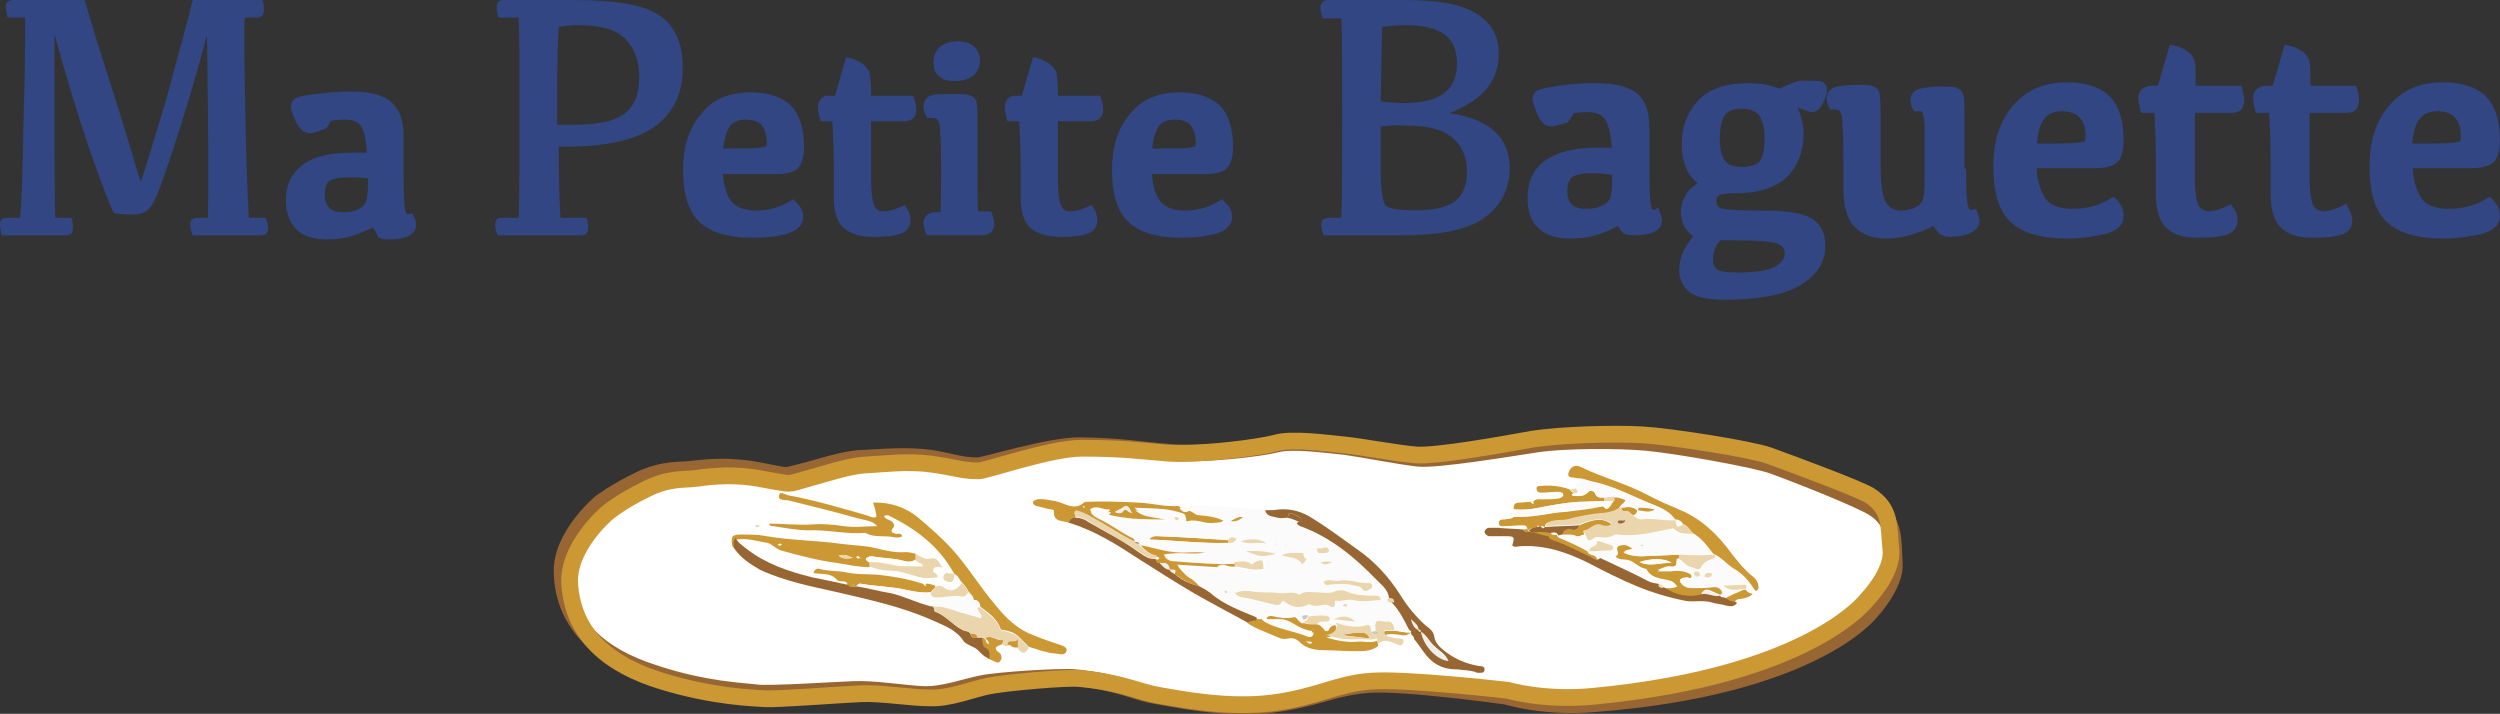 <?xml version="1.0" encoding="utf-8"?>
<!-- Generator: Adobe Illustrator 18.1.1, SVG Export Plug-In . SVG Version: 6.00 Build 0)  -->
<svg version="1.1" id="Layer_1" xmlns="http://www.w3.org/2000/svg" xmlns:xlink="http://www.w3.org/1999/xlink" x="0px" y="0px"
	 viewBox="0 0 298.4 85.2" enable-background="new 0 0 298.4 85.2" xml:space="preserve">
<rect x="0" y="0" width="298.4" height="85.2" fill="#333333" stroke="none"/>
<g>
	<path fill="#FFFFFF" stroke="#986633" stroke-width="2" stroke-miterlimit="10" d="M223.3,73c0,0-6.8,9-33.1,11
		c-6,0.5-10.4-0.9-10.4-0.9s-12.1-1.7-16.4-1.4c-4.3,0.3-6.5,1.8-11.9,2.4c-5.4,0.6-11.3-0.7-13.7-1.1s-4.2-1.6-9.4-2.1
		c-1.6-0.2-9.3,0.3-11.2,0.7c-2,0.4-4.7,1.4-7,1.3c-2.3-0.1-5.8-0.7-8.3-0.6c-2.4,0.1-10.2,0.6-11.6,0.4c-1.4-0.2-6.2-0.3-12.4-2.4
		c-6.2-2-10.6-5.7-10.8-11.9c-0.2-4.4,4.6-8.4,4.6-8.4s1.7-1.3,4.8-2.8c2.9-1.3,4.6-1,6.1-1.2c4.8-0.6,7.4,0.1,8.6,0.3
		c3.2,0.6,2.1,0.6,5-0.1c1.9-0.5,4.9-1.5,6.9-1.5c2.1-0.1,5.1-0.4,8,0c2.9,0.5,3.6,0.9,5.6,0.9c0.9,0,8.7-2.5,12.4-2.4
		c5,0.1,6.6,0.5,10.6,0.8s10.8-0.5,12.7-1c1.9-0.5,6.1,0.1,8.2,0.3c2.1,0.3,6.2,1.1,8.7,1.4c2.4,0.2,10.8-1.2,14.1-1.7
		s9.7-0.5,13.1-0.2c3.4,0.3,13.1,2,15.2,2.8c3.3,1.2,10.3,4,11.9,5c2.7,1.7,2.3,3.8,2.5,6.6C226.3,69.8,223.3,73,223.3,73z"/>
	<g>
		<path fill="#CB9833" d="M113.9,68.5c0.5,0.2,0.6,0.7,0.9,1c0.3,0.3,0.6,0.7,0.8,1.1c0.2,0.3,0.6,0.5,0.6,1l0,0
			c0.5,0,0.8,0.3,0.8,0.8c0.9,0.7,2,1.4,2.4,2.6c0.1,0.2,0.2,0.2,0.4,0.2c0.6,0.1,1.3,0.3,1.8,0.8c0.4,0.4,0.8,0.8,1.2,1.2
			c1,0.3,2,0.7,3.1,0.8c0.3,0,0.5,0.1,0.8,0.1c0.3,0,0.5-0.1,0.6-0.4c0.1-0.3-0.2-0.5-0.4-0.6c-1.2-0.4-2.4-0.8-3.6-1.3
			c-1.9-0.7-3.3-2.1-4.5-3.6c-1.8-2.1-3.3-4.6-5.2-6.7c-1.3-1.4-2.7-2.6-4.1-3.8c-1.4-1.1-3.2-1.8-5.3-1.7c0.2,0.6,0.4,1.1,0.4,1.7
			c-0.4,0.2-0.8-0.1-1.2-0.2c-3.1-0.9-6.2-1.8-9.4-2.4c-0.3-0.1-0.9-0.5-1,0c-0.2,0.6,0.6,0.6,1,0.6c2.8,0.7,5.7,1.4,8.5,2.2
			c0.7,0.2,1.6,0.2,2.2,0.9c-1.4,0-2.7,0.2-4,0c-1.3-0.2-2.6-0.3-3.8-0.2c-1.7,0.1-3.4-0.1-5.1-0.1c0.1,0.3,0.3,0.3,0.5,0.3
			c1.4,0.2,2.8,0.5,4.2,0.5c2.3-0.1,4.5,0.5,6.8,0.3c1,0.6,2.2,0.3,3.3,0.5c0.4,0.1,0.8,0.1,1.1-0.1c-0.2-0.5-0.6-0.2-0.8-0.3
			c-0.4-0.1-0.7-0.2-0.3-0.7c0.3-0.3,0-0.6-0.2-0.8c-0.3-0.2-0.7-0.2-0.9-0.6c0.2-0.1,0.3-0.1,0.5-0.1
			C109.3,63.1,112.1,65.2,113.9,68.5L113.9,68.5z"/>
		<path fill="#CB9833" d="M87.4,65.1c-0.2-1.1,0-1.3,1.1-1.3c1,0,2,0,3,0.2c2.9,0.5,5.9,0.5,8.8,0.9c1.4,0.2,2.8,0.2,4.1,0.5
			c1.2,0.3,2.4,0.6,3.7,0.5c0.4,0,0.8,0.1,1.2,0.2c0,0.2,0,0.5,0,0.7c-0.7,0.5-1.4,0.1-2,0c-1.1-0.2-2.2-0.2-3.2-0.4
			c-0.1,0-0.3,0-0.4,0.1c-0.7,0.3-0.1,0.5,0.1,0.7c0,0.2,0,0.4,0,0.5c-1.3,0-2.6-0.3-3.9-0.5c-2.3-0.3-4.5-0.9-6.7-1.5
			c-0.6-0.2-1.1-0.8-1.6-0.9c-1.2-0.2-2.4-0.6-3.7-0.4c-0.3,0.3-0.1,0.7-0.2,1.1C87.5,65.3,87.4,65.2,87.4,65.1z M102.3,66.4
			C102.3,66.4,102.2,66.5,102.3,66.4c0,0.2,0.1,0.2,0.3,0.2c0.1,0,0.1,0.1,0.2,0.1c0,0-0.1-0.1-0.1-0.1
			C102.6,66.5,102.5,66.4,102.3,66.4z M100.1,66.3c0.4,0.4,0.9,0.4,1.7,0.3C100.9,66.2,100.9,66.2,100.1,66.3z M93,65.1
			c0.1,0,0.2,0,0.3-0.1c0,0-0.1-0.1-0.2-0.1c-0.1,0-0.1,0.1-0.2,0.1C92.9,65.1,92.9,65.1,93,65.1z"/>
		<path fill="#CB9833" d="M209.5,70.5c0.1,0,0.2,0,0.2,0c0.1-0.1,0.2-0.2,0.2-0.3c0-0.6-0.2-1-0.7-1.4c-1-0.8-1.7-1.7-2.5-2.7
			c-1.6-2.2-3.5-4.1-6.1-5.2c-1.4-0.6-2.8-1.2-4.1-1.9c-2.5-1.3-5.2-2-7.7-3.2c-0.2-0.1-0.4-0.2-0.6-0.2c-0.6,0-0.9,0.5-1,0.9
			c-0.1,0.5,0.4,0.5,0.7,0.5c0.3,0.1,0.5,0.1,0.8,0.1c0.5,0.1,1,0.3,1.5,0.4c2.4,0.5,4.6,1.7,6.8,2.6c1,0.4,2.2,0.8,2.8,1.9l0,0
			c0.4,0,0.7,0,0.9,0.5c0.7,0.1,0.8,0.8,1.3,1.1c1.1,0.6,1.8,1.6,2.5,2.5c1,0.4,1.6,1.3,2.5,1.8C208.2,68.6,208.9,69.6,209.5,70.5z"
			/>
		<path fill="#CB9833" d="M135.4,64.7c-1.5-0.7-2.8-1.6-4.2-2.4c-0.9-0.5-1.8-1.1-2.8-1.3c-0.3,0.3,0,0.5,0,0.8
			c-0.4,0-0.8,0.1-0.8,0.6c-0.7-0.3-1.9,0-1.8-1.4c0-0.2-0.3-0.2-0.4-0.2c-0.6-0.1-1.1-0.3-1.7-0.4c-0.2-0.1-0.4-0.2-0.4-0.4
			c0-0.3,0.3-0.3,0.5-0.4c0.7-0.1,1.4,0.1,2.1,0.2c1.2,0.2,2.3,1.3,3.6,0.1c0,0,0.1,0,0.1,0c2.2-0.1,4.3,0,6.5,0.1
			c1.5,0.1,3,0.5,4.6,0.4c0.3,0.3,0.6,0.6,1.1,0.3c0.4-0.2,0.7,0.4,1.2,0.5c1.1,0.1,2.2,0.2,3.2,0.8c-0.4,0.4-0.8,0.4-1.3,0.4
			c-1,0.2-2-0.5-3.1-0.2c-0.2,0.1-0.4,0-0.3-0.3c0.1-0.7-0.4-0.6-0.9-0.8c-1.7-0.5-3.4-0.4-5.2-0.5c1.2,1.1,2.8,0.7,4.2,1.4
			c-1.5,0-3,0-4.4-0.1c-0.9-0.1-1.8-0.2-2.6-0.4c-0.3-0.1-0.7-0.1-0.2-0.5c0.1-0.1,0.1-0.2,0-0.2c-0.7,0.1-1.5-0.6-2.3,0
			c0.2,0.5,0.6,0.6,0.9,0.8c1.3,0.6,2.5,1.6,3.8,2.2C135,64,135.5,64.1,135.4,64.7L135.4,64.7z M134,60.6c-0.3,0.2-0.6,0.3-0.9,0.5
			c0.3,0.2,0.7,0.2,0.9,0c0.4-0.7,0.7,0,1,0.1c0.1,0,0.1,0.1,0.2,0.1c0,0-0.1-0.1-0.1-0.1C134.7,60.4,134.5,60.2,134,60.6z
			 M129.3,60.5c0,0.1,0,0.1,0.1,0.1c0,0,0.1-0.1,0.1-0.1c0,0-0.1,0-0.1-0.1C129.3,60.4,129.3,60.5,129.3,60.5z"/>
		<path fill="#CB9833" d="M158.3,76.1c1.4,0.4,2.6,0.6,3.7,0.5c0.8-0.1,1.5,0.2,2.3-0.1c0.1-0.1,0.2,0.4,0.2,0.6
			c-0.5,0.4-1.2,0.6-1.8,0.6c-1.6,0.1-3.2-0.1-4.8-0.1c-0.9,0-2-0.2-2.7-0.9c-0.4-0.4-0.8-0.6-1.4-0.5c-0.4,0.1-0.8,0.1-1.2-0.1
			c-1.3-0.6-2.7-1-3.8-1.8c0.3-0.1,0.5-0.2,0.8-0.2c0.3,0,0.3-0.2,0.3-0.4c0.2,0,0.4,0,0.6,0c0,0.1,0.1,0.2,0.2,0.3
			c1.6,0.9,3.5,1.2,5.2,1.8c0.3,0.1,0.7,0,0.7-0.5c0,0,0.1-0.1,0.1-0.1c0,0-0.1,0.1-0.1,0.1c-0.3,0-0.6-0.1-0.9-0.2
			c-1-0.3-1.8-1.2-2.9-1.2c-0.4,0-0.8,0-1.2,0c-0.2,0-0.6,0.1-0.6-0.4c0.5-0.3,1,0,1.5,0c0.5,0,1.1,0.1,1.6,0
			c0.7-0.2,0.7,0.8,1.3,0.7c0.5,0.4,1.1,0.3,1.6,0.3c0.6,0,0.8,0.4,1.1,0.7c0.1,0.2,0.2,0.2,0.3,0c0.2-0.5,0.6-0.6,1-0.6
			C159.7,75.4,159.4,75.9,158.3,76.1z M156.3,76.8c0.1,0,0.3,0,0.3-0.1c0,0-0.1-0.1-0.2-0.1c-0.1,0-0.3,0-0.4,0c0,0-0.1-0.1-0.1-0.1
			c0,0,0,0.1,0,0.1c0,0,0.1,0,0.1,0C156.1,76.7,156.2,76.8,156.3,76.8z"/>
		<path fill="#CB9833" d="M100.7,69.4c-0.3,0-0.6,0-0.8-0.2c-0.8-0.9-1.8-0.6-2.8-0.8c0.1-0.4,0.4-0.6,0.7-0.5
			c1,0.3,2.1,0.2,3.1,0.4c1.3,0.3,2.6,0.2,3.9,0.3c1.8,0.2,3.6,0.5,5.4,1.1c0.1,0.2,0.2,0.2,0.3,0c0.4-0.1,0.7,0.1,1.1,0.2
			c0.1,0.4-0.4,0.5-0.5,0.8c-1,0.1-2.1-0.1-3-0.3c-1.7-0.4-3.5-0.4-5.2-0.7c-0.3-0.1-0.5,0-0.7,0.3c-0.4,0-0.8,0.2-1.1-0.2
			C101.2,69.6,101,69.4,100.7,69.4z M101.8,69.7L101.8,69.7L101.8,69.7L101.8,69.7z"/>
		<path fill="#CB9833" d="M180.7,61.7c-0.3,0.3-0.7,0.2-1.1,0.3c-0.3,0-0.7,0-0.7,0.4c0,0.5,0.4,0.4,0.7,0.4c0.7,0,1.4-0.1,2.1-0.1
			c0.4,0,0.6,0.1,0.6,0.5c0,0,0.1,0.1,0.1,0.1c0.3-0.3,0.7-0.3,1.1-0.4c0,0,0-0.1,0-0.1c0.1,0,0.1,0,0.2,0.1c0.1,0,0.2,0,0.2,0
			c0.1,0,0.3,0,0.4,0c0,0,0.1,0,0.1,0c0-0.5,0.4-0.5,0.7-0.6c0.6-0.2,1.2-0.1,1.8-0.2c1.5-0.4,3-0.7,4.5-0.8
			c0.7-0.1,1.3-0.2,1.9-0.7c0.1-0.4,0.6-0.5,0.7-0.9c-0.5-0.2-0.9-0.4-1.5-0.3c0,0.2,0,0.3,0,0.5c-0.1,0.1-0.3,0.2-0.3,0.4
			c-0.2,0.4-0.4,0.7-0.8,0.2c0-0.1-0.2,0-0.4,0c-1.3,0.3-2.7,0.4-4.1,0.6C185,61.2,182.9,61.7,180.7,61.7z"/>
		<path fill="#CB9833" d="M191.5,59.4c-0.4,0-0.9,0.1-1.1-0.5c-0.2-0.4-0.7-0.4-0.9-0.1c-0.5,0.5-1.1,0.4-1.7,0.4
			c-0.2-0.1-0.3-0.2,0-0.3c0,0,0,0,0,0c-0.2-0.2-0.3-0.3-0.5-0.5c-1.1-0.4-2.2-0.5-3.4-0.4c-0.2,0-0.5,0-0.5,0.3
			c0,0.3,0.2,0.5,0.5,0.5c0.7,0,1.4-0.1,2.1-0.1c0.3,0,0.6,0.1,0.6,0.4c0,0.2-0.3,0.3-0.5,0.4c-0.7,0.1-1.3,0.1-2,0.1
			c-0.4,0-0.8-0.1-1.1,0.3c-0.1,0.2-0.2,0.2-0.3,0c-0.5,0-1,0.1-1.4,0.1c-0.5,0-0.7,0.3-0.6,0.8c1,0.1,2,0,3-0.2
			c1.6-0.3,3.1-0.6,4.7-0.7c1,0,2-0.1,3.1-0.1C191.5,59.6,191.5,59.5,191.5,59.4z"/>
		<path fill="#CB9833" d="M119.6,76.9c0.1-0.2,0.3-0.5,0.1-0.5c-0.7,0.1-1.3-0.6-2-0.3c0,0.1,0,0.1,0,0.2c0.2,0.1,0.3,0.3,0.3,0.5
			c0,0,0.1,0.1,0.1,0.1c-0.1,0-0.1-0.1-0.2-0.1c-0.2-0.1-0.2-0.3-0.3-0.5c-0.1-0.1-0.2-0.2-0.3-0.2c-0.1,0-0.2,0-0.3,0
			c0,0.4-0.1,0.9,0.4,1.2c0.6,0.3,0.5,0.8,0.5,1.3c0.2,0.1,0.5,0.2,0.7,0.3c0.2,0.1,0.5,0.3,0.7,0.1c0.3-0.3,0.3-0.6,0.1-1
			c-0.1-0.1-0.3-0.2-0.4-0.3C118.7,77.3,118.8,77.2,119.6,76.9z"/>
		<path fill="#CB9833" d="M166.4,75.3c-0.3,0-0.6,0-0.9,0c-0.4,0-0.3,0.3-0.2,0.5c0.6-0.2,1.3-0.1,1.9,0c0.5,0.1,0.9,0,1.3-0.4
			C167.8,75.6,167.1,75.3,166.4,75.3z"/>
		<path fill="#CB9833" d="M121.5,77.3c0-0.3,0-0.5,0-1.1c-0.4,0.7-1.2-0.2-1.3,0.8c0.1,0,0.2,0,0.3,0c0.1,0,0.2,0.1,0.3,0.2
			C121,77.3,121.3,77.3,121.5,77.3z"/>
		<path fill="#CB9833" d="M137.9,66.7c0,0.3,0.2,0.5,0.5,0.5c0.6,0,1.1-0.1,1.2,0.8l0,0c0.8,0,0.8,0,0.6,0.5c0.9,0.7,1.9,1.2,3,1.5
			c-0.3-0.5-0.7-0.8-1.1-1.1c-0.6-0.3-1-0.8-1.6-1.5c1.8,0.1,3.3,0.2,4.8,0.3c0.2-0.3,0.5-0.3,0.8-0.3c0.5,0.2,0.9,0.3,1.4,0.2
			c0-0.2-0.1-0.4-0.1-0.5c-2.4,0.1-4.8-0.1-7.3-0.3c-0.4,0-0.9-0.1-1.2-0.6c1.8-0.4,3.6,0.1,5.3-0.3c-1.3-0.4-2.7,0-4.1-0.2
			c-1.4-0.1-2.7-0.6-4-0.8l0,0.1c0.5,0.7,1.3,1.2,2.1,1.5c0.3,0.1,0.2,0.1,0,0.3C137.9,66.8,138,66.6,137.9,66.7z"/>
		<path fill="#CB9833" d="M146.6,64.4c-2.8-0.1-5.5-0.3-8.3-0.4c-0.4,0-0.9-0.1-1.2,0.4c3.2,0.1,6.3,0.5,9.5,0.4
			C146.7,64.6,146.6,64.5,146.6,64.4z"/>
		<path fill="#CB9833" d="M146.8,62.2c0.6,0.2,1.1,0.1,1.6-0.5C147.6,61.6,147.2,62,146.8,62.2z"/>
		<path fill="#CB9833" d="M200.4,66.6c-0.1,0.1-0.3,0.1-0.3,0.2c0.1,0.6-0.1,0.9-0.7,0.8c-0.6-0.1-1,0.3-1.6,0.4
			c0.5,0.1,1.1,0,1.6,0c0.7,0,1.4-0.1,2.1,0.2c0.3,0.1,0.4,0.3,0.4,0.6c-0.1,0.4-0.3,0.1-0.5,0.1c-0.2,0-0.6,0-0.9,0.3
			c0.3,0.7,0.9,0.8,1.6,0.8c0.8,0,1.5,0,2.3-0.1c0.7-0.1,1,0.2,1.2,0.7c0,0.1,0,0.2,0,0.3c-0.1,0-0.2,0-0.3,0.1
			c-0.4-0.2-0.7-0.3-1.1-0.5c-0.5-0.2-0.9-0.2-1.1,0.5c-1.7,0.5-3.2,0.1-4.6-0.8c0.5,0,1.1,0.1,1.7-0.2c-0.3-0.4-0.5-0.6-0.9-0.7
			c-1-0.3-2.2-0.2-2.8-1.4c-1-0.1-1.5-1.1-2.5-1.1c-0.3,0-0.8,0-1.2-0.4c0.8-0.2-0.3-1.1,0.6-1.3c0.6-0.1,1.2-0.1,1.7,0.4
			c-0.3,0.1-0.8,0-1,0.5c0.7,0.3,1.3,0.4,2,0.4c1.5-0.1,2.9-0.1,4.4-0.2C200.4,66.3,200.4,66.5,200.4,66.6z M199.5,67.2
			c-0.6-0.5-2.5-0.6-3.8-0.1C197.1,67.7,198.3,67.1,199.5,67.2z"/>
		<path fill="#CB9833" d="M193.5,60.6c0.1,0.2,0.1,0.5,0.4,0.4c0.5-0.1,0.7,0.3,1,0.5c0.3,0,0.5-0.2,0.5-0.6l0,0
			C194.9,60.4,194.2,60.5,193.5,60.6z"/>
		<path fill="#CB9833" d="M195.4,61c0.7-0.1,1.4,0.4,2.2-0.2c-0.7-0.1-1.2-0.2-1.8-0.2C195.5,60.5,195.4,60.8,195.4,61L195.4,61z"/>
		<path fill="#CB9833" d="M163.5,76.2c-0.4-0.8-0.7-0.9-3.5-0.4C161.1,75.9,162.3,76.1,163.5,76.2z"/>
		<path fill="#CB9833" d="M188.5,62.7c-0.2,0.8-0.8,0.5-1.3,0.5c-0.5,0-0.8,0.1-0.8,0.6c0.6,0.1,1.2-0.1,1.8,0.2
			c0.3,0.1,0.6-0.1,0.9-0.2c0-0.1-0.1-0.2-0.1-0.4c0.8,0,1.3-1.1,2.3-0.6c0.3,0.1,0.8,0.1,1.1-0.2C191.3,61.8,190.4,61.9,188.5,62.7
			z"/>
	</g>
	<path fill="#FBFBFB" d="M152.6,61.7c0.4,0.1,0.8,0,1.2,0c0.4,0.2,0.9,0.4,1.3,0.6c0,0.3,0.2,0.4,0.4,0.4c3.6,1.3,6.5,3.7,9.1,6.4
		c0.6,0.6,1.4,1.2,1.5,2.2c-0.2,0-0.6,0-0.5,0.2c0,0.5,0.5,0.3,0.8,0.4c0.9,1,1.5,2.2,2.1,3.3c0,0.1,0,0.2,0,0.3l0,0
		c-0.7,0.1-1.4-0.2-2.1-0.2c0-0.7-0.1-1.1-1-1c-0.3,0-0.7-0.1-1-0.1c-0.3,0.4-0.1,0.8-0.2,1.2c-0.2,0-0.4,0-0.5,0
		c-0.1-0.9-0.1-0.9-0.9-0.7c-0.8,0.2-2.3,0.1-3.2-0.1c-0.4,0-0.8,0.1-1,0.6c-0.1,0-0.2,0-0.3,0c-0.3-0.3-0.5-0.8-1.1-0.7
		c0.3-0.4,0.7-0.3,1.1-0.3c0.2,0,0.4-0.1,0.4-0.3c0-0.3-0.2-0.4-0.4-0.4c-0.7-0.1-1.5,0-2.2,0.1c-0.3,0.1-0.9-0.2-0.5,0.6
		c0,0.1,0,0.1,0,0.2c-0.6,0.1-0.6-0.9-1.3-0.7c-0.5,0.1-1.1,0.1-1.6,0c-0.5,0-1-0.4-1.5,0c0,0.4,0.3,0.3,0.6,0.4c0.4,0,0.8,0,1.2,0
		c1.1,0,1.9,0.8,2.9,1.2c0.3,0.1,0.5,0.2,0.9,0.2l0,0c0,0.5-0.4,0.6-0.7,0.5c-1.7-0.7-3.6-0.9-5.2-1.8c-0.1-0.1-0.2-0.2-0.2-0.3
		c-0.2,0-0.4,0-0.6,0c-1.9-0.8-3.9-1.5-5.5-2.9c-0.4-0.3-0.9-0.6-1.3-0.8c-0.3-0.5-0.7-0.8-1.1-1.1c-0.6-0.3-1-0.8-1.6-1.5
		c1.8,0.1,3.3,0.2,4.8,0.3c0.3,0,0.6,0,0.8-0.3c0.5,0.2,0.9,0.3,1.4,0.2c1.1,0.1,2.2,0.6,3.4,0.3c0-1.1-0.1-1.2-1-0.8
		c-0.2,0.1-0.3,0.4-0.5,0.2c-0.6-0.5-1.3-0.2-2-0.2c-2.4,0.1-4.8-0.1-7.3-0.3c-0.4,0-0.9-0.1-1.2-0.6c1.8-0.4,3.6,0.1,5.3-0.3
		c-1.3-0.4-2.7,0-4.1-0.2c-1.4-0.1-2.7-0.6-4-0.8c-0.1-0.2-0.3-0.2-0.6-0.2c0-0.5-0.4-0.7-0.7-0.8c-1.3-0.7-2.5-1.6-3.8-2.2
		c-0.3-0.2-0.7-0.3-0.9-0.8c0.8-0.5,1.5,0.2,2.3,0c0.1,0,0.1,0.1,0,0.2c-0.5,0.4-0.1,0.5,0.2,0.5c0.9,0.2,1.7,0.3,2.6,0.4
		c1.5,0.1,2.9,0.2,4.4,0.1c-1.3-0.7-3-0.3-4.2-1.4c1.7,0.1,3.5-0.1,5.2,0.5c0.4,0.1,0.9,0.1,0.9,0.8c0,0.2,0.2,0.3,0.3,0.3
		c1-0.3,2,0.4,3.1,0.2c0.5-0.1,0.9-0.1,1.3-0.4c-1-0.6-2.1-0.7-3.2-0.8c-0.5,0-0.9-0.6-1.2-0.5c-0.6,0.3-0.8,0-1.1-0.3
		c0.3-0.4,0.8-0.2,1.2-0.3c1.4-0.2,2.9,0.1,4.3,0.1c1.2,0,2.4,0.3,3.7,0.2c0.4,0,0.9,0.1,1.2,0.4C151.2,61.6,152,61.6,152.6,61.7z
		 M155.9,65.5c0,0,0.1-0.1,0.1-0.1c0,0,0.1-0.1,0.1-0.1c0,0-0.1,0.1-0.1,0.1C156,65.4,156,65.5,155.9,65.5z M138.4,64
		c-0.4,0-0.9-0.1-1.2,0.4c3.2,0.1,6.3,0.5,9.5,0.4c0,0,0.1,0.1,0.1,0.1c0.4,0.1,0.6-0.1,0.8-0.3c0.1-0.1,0.1-0.3-0.1-0.3
		c-0.3-0.1-0.6-0.1-0.8,0.2C143.9,64.3,141.1,64.1,138.4,64z M148.9,71.4c1,0.2,2,0.5,2.9,0.7c0.5,0.1,1,0.3,1.2-0.3
		c0.1-0.1,0.1-0.1,0.3,0c0.9,0.7,1.9,0.9,3,0.3c0.8,0.6,1.8-0.3,2.5,0.3c0.1,0.1,0.4,0.1,0.5-0.1c0.1-0.2-0.1-0.7,0.3-0.6
		c0.6,0.1,1.2-0.2,1.8-0.1c1.1,0.3,2.3,0.1,3.4,0c0-0.4-0.3-0.5-0.6-0.5c-1.2,0-2.3,0-3.5-0.5c-0.3-0.2-1-0.2-1.4,0
		c-0.7,0.3-1.4,0.1-2.1,0.1c-0.7,0-1.5-0.2-2.1,0.3c-0.7-0.5-1.6-0.1-2.3-0.2c-0.7-0.1-1.5-0.1-2.2-0.1c-0.9,0-1.7-0.3-2.6-0.1
		c-0.2,0.1-0.4,0.1-0.6,0.2c-0.1-0.1-0.2-0.2-0.3-0.2c0,0,0,0.1-0.1,0.1c0.1,0,0.2,0.1,0.3,0.1C147.8,71.4,148.4,71.3,148.9,71.4z
		 M158.7,69.8c1-0.1,2.1-0.2,3.1,0.1c0.3,0.1,0.6,0,0.9,0.4c0.3,0.5,0.8,0.1,1.1-0.1c0.1-0.1,0.1-0.2,0.1-0.4
		c-0.1-0.1-0.2-0.2-0.3-0.2c-1.2,0.1-2.3-0.5-3.5-0.3c-0.7,0.1-1.4-0.4-2.1,0C158.2,69.6,158.2,69.9,158.7,69.8z M155.4,67.3
		c0.1,0.1,0.6-0.6,0.6-0.6c-0.6,0-0.2-0.8-0.7-0.7c-0.8,0.1-1.5-0.1-2.3,0.4C153.8,66.6,154.8,66.4,155.4,67.3z M148.7,65.8
		c1.9,0.7,1.9,0.7,3.6,0.3C151.2,65.8,150,65.7,148.7,65.8z M151.2,65c-0.9-0.8-2-0.7-3.1-0.3C149.1,65.1,150.2,64.6,151.2,65z
		 M161.8,74.2c-0.9-0.7-1.4-0.8-2.6-0.3C160,74,160.9,74.1,161.8,74.2z M157.2,65.8c0.1,0.5,0.6,0.3,1,0.3c0.2,0,0.5-0.1,0.4-0.4
		c-0.1-0.4-0.4-0.4-0.7-0.3C157.7,65.7,157.1,65.2,157.2,65.8z M148.4,61.7c-0.8-0.1-1.1,0.4-1.6,0.5
		C147.3,62.3,147.8,62.2,148.4,61.7z M158.9,67.1c-0.7-0.3-1-0.1-1.4,0C157.9,67.5,158.3,67.5,158.9,67.1z M140.6,62
		c0,0,0.1-0.2,0.1-0.2c-0.1-0.2-0.2-0.2-0.4-0.2c-0.1,0-0.1,0.1-0.1,0.2C140.3,62,140.5,62.1,140.6,62z M152.1,65
		c0,0.1,0.1,0.2,0.2,0.1c0,0,0.1-0.1,0.1-0.2c0,0-0.1-0.1-0.2-0.1C152.2,64.9,152.1,64.9,152.1,65z M160.3,72.3c0,0,0.2,0.1,0.3,0.1
		c0.1,0,0.2-0.1,0.2-0.1c0-0.2-0.2-0.1-0.3-0.1C160.5,72.2,160.3,72.1,160.3,72.3z M146.4,70.5c-0.1,0-0.2,0.1-0.1,0.2
		c0,0,0.1,0.1,0.2,0.1c0,0,0.1-0.1,0.1-0.2C146.5,70.5,146.4,70.5,146.4,70.5z M153.3,65.1c0.1,0,0.1,0.1,0.2,0.1
		c0.1,0,0.1-0.1,0.2-0.1c-0.1,0-0.1-0.1-0.2-0.1C153.4,65,153.3,65.1,153.3,65.1z"/>
	<path fill="#FBFBFB" d="M209.2,70.9c-0.3-0.1-0.7-0.2-0.8-0.5c0-0.2,0.2-0.5-0.1-0.5c-0.8,0-1.6,0.1-2.6,0.1
		c0.9,0.8,1.8,0.3,2.5,0.4c-0.8,0.4-1.6,0.6-2.4,1.2c-0.2,0-0.4,0-0.5-0.2c0-0.1,0-0.1,0-0.2c0.1,0,0.2,0,0.3-0.1
		c0.1,0,0.3,0,0.3-0.2c-0.1,0-0.2-0.1-0.3-0.1c-0.2-0.5-0.5-0.8-1.2-0.7c-0.7,0.1-1.5,0.1-2.3,0.1c-0.7,0-1.2-0.1-1.6-0.8
		c0.2-0.3,0.6-0.3,0.9-0.3c0.2,0,0.4,0.3,0.5-0.1c0.1-0.3,0-0.4-0.4-0.6c-0.7-0.3-1.4-0.3-2.1-0.2c-0.5,0-1.1,0-1.6,0
		c0.5-0.2,0.9-0.5,1.6-0.4c0.6,0.1,0.8-0.2,0.7-0.8c0,0,0.2-0.1,0.3-0.2c0.5,0.3,0.9,0.9,1.5,1c0.3,0.1,0.9,0.4,1.1,0.1
		c0.3-0.8,1-0.9,1.6-1.2c0.1,0,0.1-0.2,0.1-0.4c0,0,0,0,0,0c1,0.4,1.6,1.3,2.5,1.8c1,0.6,1.7,1.5,2.3,2.5
		C209.4,70.6,209.3,70.8,209.2,70.9z M202.4,68.2c-0.1,0-0.2,0.2-0.2,0.3c0.1,0.2,0.2,0.4,0.5,0.3c0.1,0,0.2-0.2,0.2-0.4
		C202.8,68.3,202.7,68.2,202.4,68.2z M204.4,68.5c-0.4-0.2-0.8-0.2-1,0.3C203.8,69,204.2,69,204.4,68.5z M205.3,68.4
		c-0.1,0-0.1,0.1,0,0.1c0,0,0.1,0,0.1,0C205.4,68.5,205.4,68.5,205.3,68.4C205.4,68.4,205.4,68.4,205.3,68.4z"/>
	<path fill="#FBFBFB" d="M192.7,59.3c0.5-0.1,1,0.1,1.5,0.3c-0.1,0.5-0.6,0.6-0.7,0.9c0,0,0.1,0.1,0.1,0.1c0.7-0.1,1.4-0.2,1.9,0.4
		c0-0.2,0.1-0.5,0.3-0.5c0.6,0,1.2,0.2,1.8,0.2c-0.8,0.7-1.5,0.2-2.2,0.2c0,0.4-0.2,0.5-0.5,0.6c0.3,0.3,0.7,0.5,1,0.5
		c1.4-0.2,2.7,0.2,4.1,0.1c-0.6-1.1-1.8-1.4-2.8-1.9c-2.3-0.9-4.4-2-6.8-2.6c-0.5-0.1-1-0.3-1.5-0.4c-0.3,0.3-1,0.4-0.8,1.1
		c0.4,0.5,0.1,0.5-0.3,0.6l0,0c0,0.1,0,0.2,0,0.3c0.6,0,1.2,0.1,1.7-0.4c0.2-0.3,0.7-0.3,0.9,0.1c0.2,0.6,0.7,0.4,1.1,0.5
		C191.9,59.3,192.3,59.3,192.7,59.3z"/>
	<path fill="#FBFBFB" d="M191.5,59.8c-1,0-2,0.1-3.1,0.1c-1.6,0.1-3.2,0.4-4.7,0.7c-1,0.2-2,0.3-3,0.2c0,0.3,0,0.6,0,0.9
		c2.2,0.1,4.3-0.4,6.4-0.8c1.4-0.2,2.7-0.3,4.1-0.6c0.1,0,0.3-0.1,0.4,0c0.4,0.5,0.6,0.2,0.8-0.2c0.1-0.1,0.2-0.3,0.3-0.4
		C192.3,59.8,191.9,59.8,191.5,59.8z"/>
	<path fill="#CB9833" d="M181.8,63.2c0.1,0.2,0.1,0.4,0.3,0.4c0.8,0,1.6,0.4,2.4,0.5c0-0.1,0.1-0.1,0.1-0.1c0,0-0.1,0-0.1,0.1
		c0.1,0.2,0.3,0.4,0.6,0.5c1.6,0.5,3,1.3,4.5,2c0.4,0.2,0.7,0.5,1.1,0.1c-0.1-0.6-1-0.3-1.1-0.9l0,0c-1.1-0.7-2.3-1.2-3.5-1.7
		c-0.1,0-0.2-0.2-0.3-0.3l0,0c-0.3,0-0.6,0.1-0.8-0.2c-0.5-0.3-1-0.2-1.5-0.2c-0.4,0-0.9,0.2-1.2-0.2c0,0-0.1-0.1-0.1-0.1
		C182.2,63.2,182,63.2,181.8,63.2z"/>
	<path fill="#CB9833" d="M209.2,70.9c-0.3-0.1-0.7-0.2-0.8-0.5c-0.1,0-0.2,0-0.3,0c-0.8,0.4-1.6,0.6-2.4,1.2
		c0.4,0.2,0.8,0.6,1.3,0.5c0-0.4,0.3-0.6,0.7-0.6C208.3,71.4,208.8,71.3,209.2,70.9z"/>
	<path fill="#FBFBFB" d="M209.9,70.3c-0.1,0.1-0.2,0.2-0.2,0.3c0.1,0.2,0.3,0.3,0.4,0.1C210.3,70.5,210.1,70.3,209.9,70.3z"/>
	<path fill="#EAD5AC" d="M90.1,62.8c0.2,0.2,0.4,0.1,0.6,0C90.5,62.6,90.3,62.6,90.1,62.8z"/>
	<path fill="#EEEFEB" d="M111,65.9C111,65.9,110.9,66,111,65.9c0,0.2,0,0.2,0.1,0.2C111.1,66,111.1,66,111,65.9
		C111.1,65.9,111,65.9,111,65.9z"/>
	<path fill="#EEEFEB" d="M169.1,76.3c0-0.2-0.1-0.4-0.3-0.5C168.8,76.1,168.9,76.2,169.1,76.3z"/>
	<path fill="#FBFBFB" d="M182.8,60c0.1,0.2,0.2,0.2,0.3,0C183,59.9,182.9,59.9,182.8,60z"/>
	<path fill="#EEEFEB" d="M110.3,69.8c0.1,0.2,0.2,0.2,0.3,0C110.4,69.8,110.3,69.7,110.3,69.8z"/>
	<path fill="#EEEFEB" d="M120.7,77.3c-0.1-0.1-0.1-0.2-0.3-0.2C120.5,77.2,120.6,77.2,120.7,77.3z"/>
	<path fill="#EEEFEB" d="M168.6,75.5c0.1-0.2,0-0.2-0.2-0.3c0,0.1,0,0.2,0,0.3C168.6,75.5,168.6,75.5,168.6,75.5z"/>
	<path fill="#C7C8C4" d="M155.6,74c0.3-0.1,0.5-0.2,0.5-0.6C155.8,73.5,155.1,73.3,155.6,74z"/>
	<path fill="#EAD5AC" d="M140.2,61.9c0.1,0.2,0.3,0.2,0.4,0.2c0,0,0.1-0.2,0.1-0.2c-0.1-0.2-0.2-0.2-0.4-0.2
		C140.2,61.7,140.2,61.8,140.2,61.9z"/>
	<path fill="#EEEFEB" d="M152.2,64.8c0,0.1-0.1,0.1-0.1,0.2c0,0.1,0.1,0.2,0.2,0.1c0,0,0.1-0.1,0.1-0.2
		C152.4,64.9,152.3,64.9,152.2,64.8z"/>
	<path fill="#C7C8C4" d="M163.7,75.4c0.1,0.3,0.3,0.3,0.6,0.3c0.1,0,0.3,0,0.2-0.2c0-0.1-0.2-0.1-0.3-0.2
		C164,75.4,163.8,75.4,163.7,75.4z"/>
	<path fill="#EAD5AC" d="M146.5,70.6c-0.1,0-0.1-0.1-0.2-0.1c-0.1,0-0.2,0.1-0.1,0.2c0,0,0.1,0.1,0.2,0.1
		C146.5,70.8,146.5,70.6,146.5,70.6z"/>
	<path fill="#EEEFEB" d="M153.5,65c-0.1,0-0.1,0.1-0.2,0.1c0.1,0,0.1,0.1,0.2,0.1c0.1,0,0.1-0.1,0.2-0.1C153.6,65,153.5,65,153.5,65
		z"/>
	<path fill="#EEEFEB" d="M146,67.5c-0.3,0-0.6-0.1-0.8,0.3C145.5,67.7,145.8,67.7,146,67.5z"/>
	<path fill="#EEEFEB" d="M147.5,70.8c-0.1-0.1-0.2-0.2-0.3-0.2c0,0,0,0.1-0.1,0.1C147.2,70.8,147.3,70.8,147.5,70.8L147.5,70.8z"/>
	<path fill="#986633" d="M136,64.9c-0.1-0.2-0.3-0.2-0.6-0.2c0,0,0,0,0,0C135.5,64.9,135.7,64.9,136,64.9L136,64.9z"/>
	<path fill="#EEEFEB" d="M156,65.4c0,0,0.1-0.1,0.1-0.1C156.1,65.3,156.1,65.3,156,65.4L156,65.4z"/>
	<path fill="#EEEFEB" d="M156,65.4c0,0-0.1,0.1-0.1,0.1C156,65.5,156,65.4,156,65.4L156,65.4z"/>
	<path fill="#EEEFEB" d="M158.3,75.2c0.1,0.2,0.2,0.2,0.3,0C158.5,75.2,158.4,75.2,158.3,75.2z"/>
	<path fill="#EEEFEB" d="M150.5,73.6c0,0.1,0.1,0.2,0.2,0.3C150.7,73.8,150.6,73.7,150.5,73.6z"/>
	<path fill="#FBFBFB" d="M115.6,70.6c-0.2,0.2-0.4,0.6-0.8,0.5c-1-0.2-1.9,0.1-2.9,0.1c-0.4,0-0.7,0-0.8-0.5c-1,0.1-2.1-0.1-3-0.3
		c-1.7-0.4-3.5-0.4-5.2-0.7c-0.3-0.1-0.5,0-0.7,0.3c1.3,0.2,2.6,0.6,4,0.8c1.5,0.2,2.8,1,4.2,1.4c0.3,0.1,0.6,0.2,0.9,0.2
		c1.3-0.1,2.5,0.5,3.7,0.7c0.7,0.1,1.4,0.4,2.1,0.6c0.2-0.6-0.5-0.8-0.4-1.3c-0.1,0-0.2-0.1-0.1-0.1c0,0,0,0.1,0.1,0.1
		c0.1,0,0.2,0,0.3,0c-0.1-0.5-0.3-0.8-0.8-0.8c-0.1,0.1,0.1,0.4-0.2,0.3c-0.1,0,0.1-0.2,0.2-0.3C116.2,71.2,115.8,71,115.6,70.6z"/>
	<path fill="#CB9833" d="M116.7,76.1c-0.1-0.5-0.5-0.5-0.9-0.5C115.9,76.2,116.3,76.2,116.7,76.1z"/>
	<path fill="#EEEFEB" d="M169.6,75.5c0.3,1.7,1.9,3.4,3.3,3.5c-0.4-0.9-1.1-1.2-1.7-1.8C170.6,76.7,170.3,75.9,169.6,75.5
		L169.6,75.5z"/>
	<path fill="#EEEFEB" d="M169.3,75.2c0-0.5-0.3-0.8-0.9-1.3C168.7,74.6,168.8,75,169.3,75.2L169.3,75.2z"/>
	<path fill="#EEEFEB" d="M169.3,75.2c0,0.2,0.1,0.2,0.3,0.2c0,0,0,0,0,0C169.5,75.3,169.5,75.2,169.3,75.2
		C169.3,75.2,169.3,75.2,169.3,75.2z"/>
	<path fill="#FFFFFF" d="M103.7,67.1c1.3-0.1,2.6,0.4,3.9,0.5c0.8,0.1,1.6,0,2.5,0c-0.2-0.5-0.8-0.4-0.9-0.8c-0.7,0.5-1.4,0.1-2,0
		c-1.1-0.2-2.2-0.2-3.2-0.4c-0.1,0-0.3,0-0.4,0.1C103,66.7,103.6,66.9,103.7,67.1z"/>
	<path fill="#EAD5AC" d="M101.8,66.6c-0.9-0.4-0.9-0.4-1.7-0.3C100.6,66.8,101.1,66.7,101.8,66.6z"/>
	<path fill="#FFFFFF" d="M92.8,65c0.1,0,0.1,0.1,0.2,0.1c0.1,0,0.2,0,0.3-0.1c0,0-0.1-0.1-0.2-0.1C93,64.9,92.9,65,92.8,65z"/>
	<path fill="#FFFFFF" d="M102.6,66.6c-0.1-0.1-0.2-0.2-0.3-0.2c0,0-0.1,0.1-0.1,0.1C102.3,66.7,102.5,66.7,102.6,66.6L102.6,66.6z"
		/>
	<path fill="#FFFFFF" d="M102.6,66.6c0.1,0,0.1,0.1,0.2,0.1C102.7,66.7,102.7,66.6,102.6,66.6C102.6,66.6,102.6,66.6,102.6,66.6z"/>
	<path fill="#FBFBFB" d="M192.2,65.7c0.1,0,0.3-0.1,0.3-0.2c0.1-0.2,0-0.4-0.2-0.4c-0.4-0.2-0.9-0.3-1.4-0.5c-0.1,0-0.2,0-0.3,0
		c0.1,0.8-1,0.6-1,1.3c-1.1-0.7-2.3-1.2-3.5-1.7c-0.1,0-0.2-0.2-0.3-0.3c0.2,0,0.3-0.1,0.5-0.1c0.6,0.1,1.2-0.1,1.8,0.2
		c0.3,0.1,0.6-0.1,0.9-0.2c0.3,0.9,0.4,1,1.1,0.5c0.2-0.1,0.3-0.1,0.5-0.1c0.6,0,1.2,0,1.8-0.2c0.2-0.1,0.4-0.1,0.5-0.1
		c2.2,0.2,4.3-0.3,6.4-0.7c0.1,0,0.2-0.1,0.3,0c0.7,0.7,1.6,0.6,2.4,0.6c1.1,0.6,1.8,1.6,2.5,2.5c0,0,0,0,0,0
		c-1.4,0.1-2.9,0.1-4.3-0.1c-1.5,0.1-2.9,0.1-4.4,0.2c-0.7,0-1.3-0.1-2-0.4c0.2-0.5,0.7-0.3,1-0.5c-0.5-0.5-1.1-0.5-1.7-0.4
		c-1,0.2,0.2,1.1-0.6,1.3c0.4,0.4,0.9,0.4,1.2,0.4c1,0,1.6,1,2.5,1.1c0.5,1.2,1.8,1.2,2.8,1.4c0.4,0.1,0.6,0.3,0.9,0.7
		c-0.6,0.2-1.1,0.1-1.7,0.2l0,0c-0.1-0.4-0.2-0.5-0.6-0.4c-0.4-0.1-0.8-0.1-1.2-0.3c-1.9-1-3.9-1.9-5.8-2.8c-0.1-0.6-1-0.3-1.1-0.9
		C190.6,65.7,191.4,65.7,192.2,65.7z M195.8,65.1c0.1,0,0.1,0.1,0.2,0.1c0.1,0,0.1-0.1,0.2-0.1c-0.1,0-0.1-0.1-0.2-0.1
		C195.9,65,195.8,65.1,195.8,65.1z"/>
	<path fill="#EEEFEB" d="M205.2,71.1c-0.4-0.2-0.7-0.3-1.1-0.5c-0.5-0.2-0.9-0.2-1.1,0.5c0.7-0.1,1.4,0.4,2.1,0.2
		C205.2,71.2,205.2,71.1,205.2,71.1z"/>
	<path fill="#FBFBFB" d="M200,62.1c0.1,0.9,0.2,0.9,0.9,0.5C200.7,62.1,200.4,62.1,200,62.1z"/>
	<path fill="#EAD5AC" d="M135.9,64.9c-0.2,0-0.4-0.1-0.5-0.3c-1.5-0.7-2.8-1.6-4.2-2.4c-0.9-0.5-1.8-1.1-2.8-1.3
		c-0.3,0.3,0,0.5,0,0.8c0.6,0,1,0.2,1.5,0.5c2,1.3,4.1,2.3,6,3.6c0.6,0.4,1.2,1,2,0.8c0.1-0.1,0.1,0.1,0.1,0c0.2-0.2,0.2-0.2,0-0.3
		C137.2,66.1,136.5,65.7,135.9,64.9z"/>
	<path fill="#EEEFEB" d="M135,61.2c-0.3-0.8-0.5-1-1-0.6c-0.3,0.2-0.6,0.3-0.9,0.5c0.3,0.2,0.7,0.2,0.9,0
		C134.4,60.5,134.6,61.2,135,61.2L135,61.2z"/>
	<path fill="#FBFBFB" d="M129.4,60.4c0,0-0.1,0-0.1,0c0,0.1,0,0.1,0.1,0.1c0,0,0.1-0.1,0.1-0.1C129.4,60.5,129.4,60.5,129.4,60.4z"
		/>
	<path fill="#EEEFEB" d="M135,61.2c0.1,0,0.1,0.1,0.2,0.1C135.1,61.3,135.1,61.2,135,61.2L135,61.2z"/>
	<path fill="#FFFFFF" d="M156,76.6c0.1,0.1,0.2,0.2,0.3,0.2c0.1,0,0.3,0,0.3-0.1c0,0-0.1-0.1-0.2-0.1
		C156.2,76.6,156.1,76.6,156,76.6L156,76.6z"/>
	<path fill="#FBFBFB" d="M156.7,75.2c0,0,0.1-0.1,0.1-0.1C156.8,75.2,156.8,75.2,156.7,75.2L156.7,75.2z"/>
	<path fill="#FFFFFF" d="M156,76.6c0,0-0.1-0.1-0.1-0.1C155.9,76.5,155.9,76.6,156,76.6C155.9,76.6,155.9,76.6,156,76.6L156,76.6z"
		/>
	<path fill="#EEEFEB" d="M205.5,70.7c0,0.1,0,0.2,0,0.3c0.1,0,0.3,0,0.3-0.2C205.7,70.8,205.6,70.8,205.5,70.7z"/>
	<path fill="#EEEFEB" d="M205.4,68.4C205.4,68.4,205.4,68.4,205.4,68.4c-0.2,0-0.2,0.1-0.1,0.1C205.3,68.5,205.4,68.5,205.4,68.4
		C205.4,68.5,205.4,68.5,205.4,68.4z"/>
	<path fill="#EEEFEB" d="M139.6,68c0-0.8-0.6-0.8-1.2-0.8C138.7,67.5,139,68,139.6,68z"/>
	<path fill="#EEEFEB" d="M140.1,68.5c0.2-0.5,0.2-0.5-0.6-0.5C139.6,68.3,139.9,68.4,140.1,68.5z"/>
	<path fill="#AEACAA" d="M117.5,76.1c0.1,0.1,0.2,0.2,0.3,0.2l0,0c0-0.1,0-0.1,0-0.2C117.6,76.1,117.6,76.1,117.5,76.1z"/>
	<polygon fill="#FFFFFF" points="101.9,69.7 101.8,69.7 101.8,69.8 	"/>
	<g>
		<path fill="#986633" d="M87.6,65.4c0.8,1.2,1.9,1.9,3.1,2.6c3,1.4,6.2,2,9.3,2.7c3.8,0.9,7.6,1.7,11.2,3.3
			c1.3,0.6,2.9,1.1,3.8,2.5c0.2,0.3,0.7,0.5,1.1,0.7c0.8,0.3,1.1,1.2,2,1.4c0-0.5,0.1-1-0.5-1.3c-0.4-0.2-0.3-0.7-0.4-1.2
			c-0.2,0-0.3,0-0.5,0c-0.4,0.1-0.8,0.1-0.9-0.5c-0.2-0.3-0.6-0.3-0.9-0.4c-1.2-0.6-2-1.8-3.3-2.2c-0.1,0-0.1-0.4-0.2-0.6
			c-0.3,0-0.6-0.1-0.9-0.2c-1.4-0.4-2.8-1.1-4.2-1.4c-1.3-0.2-2.7-0.6-4-0.8c-0.4,0-0.8,0.2-1.1-0.2c-1.4-0.3-2.8-0.6-4.3-0.9
			c-2.8-0.7-5.5-1.6-7.8-3.4c-0.5-0.4-1-0.7-1.3-1.3C87.4,64.7,87.6,65.1,87.6,65.4z"/>
		<path fill="#986633" d="M155.2,61.8c-0.3-0.2-0.7-0.4-1-0.5c-0.5-0.2-0.4,0.3-0.5,0.5c-0.4,0-0.8,0.1-1.2,0
			c-0.6-0.2-1.3-0.1-1.5-0.9c0.6,0,1.2,0,1.7-0.1c1.5-0.1,2.8,0.3,4,1.1c1.8,1.1,3.5,2.4,5.2,3.6c2.2,1.5,3.9,3.4,5.3,5.6
			c0.8,1.3,1.8,2.5,2.9,3.5c0.5,0.4,1,0.7,1.1,1.4c0.1,0.7,0.6,1.2,1.1,1.6c1.2,1,2.6,1.6,4.2,1.9c0.3,0,0.7,0,0.7,0.4
			c0,0.5-0.5,0.4-0.8,0.4c-0.1,0-0.2,0-0.3-0.1c-0.7-0.2-1.3-0.2-2.1-0.3c-1.1,0-2.2-0.2-3.2-1.1c-0.8-0.7-1.3-1.7-2-2.5
			c0-0.2-0.1-0.4-0.3-0.5c0-0.1-0.1-0.2-0.1-0.3c0.1-0.2,0-0.2-0.2-0.3c-0.6-1.2-1.2-2.4-2.1-3.3c0-0.2,0-0.4-0.3-0.5
			c-0.1-1-0.9-1.6-1.5-2.2c-2.6-2.7-5.5-5.1-9.1-6.4c-0.2-0.1-0.4-0.2-0.4-0.4C155.2,62.2,155.5,62,155.2,61.8z M168.4,73.9
			c0.2,0.7,0.4,1.1,0.9,1.3c0,0.2,0.1,0.2,0.3,0.2c0.3,1.7,1.9,3.4,3.3,3.5c-0.4-0.9-1.1-1.2-1.7-1.8c-0.6-0.5-0.9-1.3-1.6-1.7
			c0-0.2-0.1-0.2-0.3-0.3C169.3,74.7,169,74.4,168.4,73.9z"/>
		<path fill="#986633" d="M181.8,63.2c-1-0.1-2-0.1-3-0.2c-0.4,0-0.7,0-1.1,0c-0.2,0-0.4,0.2-0.5,0.4c0,0.3,0.2,0.5,0.5,0.6
			c0.4,0,0.8,0,1.2,0c0.3,0,0.5,0,0.8,0c1.1,0,1.1,0.1,0.8,1.1c0.3,0.3,0.6,0.1,0.9,0.1c2.9-0.2,5.6,0.7,8.2,2
			c1.9,1,3.7,1.9,5.6,2.7c1.9,0.8,3.9,1.4,5.9,1.8c1,0.2,2.1-0.1,3.2,0.2c0.6,0.2,1.2,0.2,1.8,0.4c0.5,0.1,0.9,0.1,1.2-0.3
			c0,0,0-0.1,0-0.1c-0.1,0-0.2-0.1-0.2-0.1c-0.5,0.1-0.9-0.3-1.3-0.5c-0.2,0-0.4,0-0.5-0.2c-0.7,0.2-1.4-0.3-2.1-0.2
			c-1.7,0.5-3.2,0.1-4.6-0.8l0,0c-0.3,0-0.5-0.1-0.6-0.4c-0.4-0.1-0.8-0.1-1.2-0.3c-1.9-1-3.9-1.9-5.8-2.8c-0.4,0.4-0.8,0.1-1.1-0.1
			c-1.5-0.7-3-1.5-4.5-2c-0.3-0.1-0.5-0.2-0.6-0.5l0,0c-0.8-0.1-1.6-0.5-2.4-0.5C182,63.6,181.9,63.4,181.8,63.2z"/>
		<path fill="#986633" d="M148.9,74.3c0.3-0.1,0.5-0.2,0.8-0.2c0.3,0,0.3-0.2,0.3-0.4c-1.9-0.8-3.9-1.5-5.5-2.9
			c-0.4-0.3-0.9-0.6-1.3-0.8c-1.1-0.3-2.1-0.7-3-1.5c-0.2-0.1-0.5-0.2-0.6-0.5l0,0c-0.5,0-0.8-0.4-1.2-0.8c-0.3,0-0.4-0.2-0.5-0.5
			c-0.8,0.1-1.4-0.4-2-0.8c-1.9-1.4-4-2.4-6-3.6c-0.4-0.3-0.9-0.5-1.5-0.5c-0.4,0-0.8,0.1-0.8,0.6c3,0.9,5.7,2.6,8.3,4.3
			c2.2,1.4,4.4,2.8,6.6,4.1C144.6,72,146.7,73.1,148.9,74.3z"/>
		<path fill="#986633" d="M155.1,62.3c0.2-0.1,0.4-0.3,0.1-0.5c-0.3-0.2-0.7-0.4-1-0.5c-0.5-0.2-0.4,0.3-0.5,0.5
			C154.2,61.9,154.6,62.1,155.1,62.3z"/>
		<path fill="#986633" d="M188.5,62.7c-1.3,0.1-2.7,0.1-4,0.2c0,0-0.1,0-0.1,0c-0.1,0.2-0.3,0.2-0.4,0c-0.1,0-0.2,0-0.2,0
			c-0.1,0-0.1,0-0.2,0c-0.4,0-0.8,0.1-1.1,0.4c0.3,0.4,0.8,0.2,1.2,0.2c0.5,0,1,0,1.5,0.2c0.3,0,0.6-0.2,0.8,0.2l0,0
			c0.2,0,0.3-0.1,0.5-0.1c0.1-0.5,0.3-0.6,0.8-0.6C187.7,63.2,188.3,63.5,188.5,62.7z"/>
	</g>
	<path fill="#EEEFEB" d="M183.5,62.8c0.1,0,0.1,0,0.2,0C183.7,62.7,183.6,62.7,183.5,62.8C183.5,62.7,183.5,62.8,183.5,62.8z"/>
	<path fill="#EEEFEB" d="M183.9,62.8c0.1,0.2,0.3,0.2,0.4,0C184.2,62.8,184.1,62.8,183.9,62.8z"/>
	<path fill="#FFFFFF" d="M187.8,58.9c-0.2,0.1-0.2,0.2,0,0.3C187.8,59.1,187.8,59,187.8,58.9z"/>
	<path fill="#FBFBFB" d="M185.9,63.8c-0.2-0.4-0.5-0.2-0.8-0.2C185.3,63.9,185.6,63.8,185.9,63.8z"/>
	<path fill="#AEACAA" d="M184.6,64.1C184.6,64.1,184.7,64.1,184.6,64.1C184.7,64,184.6,64,184.6,64.1L184.6,64.1z"/>
	<path fill="#EEEFEB" d="M117.7,76.4c0,0.2,0.1,0.4,0.3,0.5l0,0C118,76.7,118,76.5,117.7,76.4L117.7,76.4z"/>
	<path fill="#EEEFEB" d="M118,76.9c0.1,0,0.1,0.1,0.2,0.1C118.1,77,118.1,76.9,118,76.9C118.1,76.9,118,76.9,118,76.9z"/>
	<path fill="#EEEFEB" d="M116.2,71.6c-0.1,0.1-0.3,0.3-0.2,0.3C116.3,72,116.1,71.7,116.2,71.6L116.2,71.6z"/>
	<path fill="#EEEFEB" d="M116.8,72.4c0,0-0.1-0.1-0.1-0.1C116.6,72.3,116.6,72.4,116.8,72.4L116.8,72.4z"/>
	<g>
		<path fill="#EAD5AC" d="M111.4,72.4c0.1,0.2,0.1,0.5,0.2,0.6c1.3,0.5,2.1,1.6,3.3,2.2c0.3,0.2,0.7,0.1,0.9,0.4
			c0.4,0,0.8,0,0.9,0.5c0.2,0,0.3,0,0.5,0c0.1,0,0.2,0,0.3,0c0.1,0,0.2,0,0.2,0c0.7-0.3,1.3,0.3,2,0.3c0.2,0,0.1,0.3-0.1,0.5
			c0.2,0.2,0.4,0.2,0.6,0.2c0.1-1,0.9-0.2,1.3-0.8c0,0.5,0,0.8,0,1.1c0.5,0.7,0.9,0.7,1.3-0.1c-0.4-0.4-0.8-0.8-1.2-1.2
			c-0.5-0.5-1.2-0.6-1.8-0.8c-0.2,0-0.4-0.1-0.4-0.2c-0.4-1.2-1.5-1.8-2.4-2.6c-0.1,0-0.2,0-0.3,0l0,0c-0.1,0.5,0.6,0.7,0.4,1.3
			c-0.7-0.2-1.4-0.4-2.1-0.6C113.8,72.9,112.7,72.3,111.4,72.4z"/>
		<path fill="#EAD5AC" d="M162.8,74.7c0.7-0.2,0.7-0.2,0.9,0.7c0.1,0.3,0.3,0.3,0.6,0.3c0.1,0,0.3,0,0.2-0.2c0-0.1-0.2-0.1-0.3-0.2
			c0-0.4-0.2-0.8,0.2-1.2c0.3,0,0.7,0.1,1,0.1c0.8-0.1,1,0.4,1,1c-0.3,0-0.6,0-0.9,0c-0.4,0-0.3,0.3-0.2,0.5
			c0.4,0.4,0.9,0.4,1.4,0.5c0.4,0,1,0,0.8,0.5c-0.1,0.5-0.6,0.3-1,0.1c-0.7-0.3-1.3-0.5-2,0c-0.1-0.2-0.1-0.6-0.2-0.6
			c-0.8,0.3-1.5,0-2.3,0.1c-1.2,0.1-2.4-0.1-3.7-0.5c1-0.2,1.4-0.7,1.2-1.5C160.5,74.8,162,74.9,162.8,74.7z M160,75.8
			c1.2,0.1,2.3,0.3,3.5,0.4C163.1,75.4,162.7,75.3,160,75.8z"/>
		<path fill="#EAD5AC" d="M109.3,66.1c0,0.2,0,0.5,0,0.7c0.1,0.4,0.7,0.3,0.9,0.8c-0.9,0-1.7,0-2.5,0c-1.3-0.1-2.6-0.6-3.9-0.5
			c0,0.2,0,0.4,0,0.5c0.7,0.3,1.5,0.5,2.3,0.5c1.2,0,2.3,0.4,3.3,0.7c0.9,0.3,1.7,0.2,2.5,0.1c0.1-0.6-0.7-0.4-0.5-0.9
			c0.2-0.6,0.7-0.2,1.1-0.3c-0.5-0.5-0.5-1.3-1.6-1C110.4,66.8,109.8,66.4,109.3,66.1z"/>
		<path fill="#EAD5AC" d="M111.6,70c0.1,0.4-0.4,0.5-0.5,0.8c0.1,0.5,0.4,0.5,0.8,0.5c1,0,1.9-0.3,2.9-0.1c0.4,0.1,0.6-0.3,0.8-0.5
			c-0.2-0.4-0.5-0.8-0.8-1.1c-0.6,0.8-1.2,1.2-2.2,0.5C112.3,69.8,111.9,70,111.6,70z"/>
		<path fill="#EAD5AC" d="M113.9,68.5c-0.3,0-0.6-0.1-0.9-0.1c-0.2,0-0.4,0.2-0.4,0.5c0,0.3,0.1,0.4,0.4,0.5
			C113.7,69.6,113.9,69.4,113.9,68.5L113.9,68.5z"/>
		<path fill="#EAD5AC" d="M187.3,58.4c0.2,0.2,0.3,0.3,0.5,0.5c0.4,0,0.7-0.1,0.3-0.6C187.8,58.4,187.5,58.4,187.3,58.4z"/>
		<path fill="#EAD5AC" d="M147.4,70.8c0.4,0.5,0.9,0.5,1.5,0.6c1,0.2,2,0.5,2.9,0.7c0.5,0.1,1,0.3,1.2-0.3c0.1-0.1,0.1-0.1,0.3,0
			c0.9,0.7,1.9,0.9,3,0.3c0.8,0.6,1.8-0.3,2.5,0.3c0.1,0.1,0.4,0.1,0.5-0.1c0.1-0.2-0.1-0.7,0.3-0.6c0.6,0.1,1.2-0.2,1.8-0.1
			c1.1,0.3,2.3,0.1,3.4,0c0-0.4-0.3-0.5-0.6-0.5c-1.2,0-2.3,0-3.5-0.5c-0.3-0.2-1-0.2-1.4,0c-0.7,0.3-1.4,0.1-2.1,0.1
			c-0.7,0-1.5-0.2-2.1,0.3c-0.7-0.5-1.6-0.1-2.3-0.2c-0.7-0.1-1.5-0.1-2.2-0.1c-0.9,0-1.7-0.3-2.6-0.1
			C147.9,70.6,147.7,70.7,147.4,70.8L147.4,70.8z"/>
		<path fill="#EAD5AC" d="M158,69.4c0.1,0.3,0.2,0.5,0.6,0.4c1-0.1,2.1-0.2,3.1,0.1c0.3,0.1,0.6,0,0.9,0.4c0.3,0.5,0.8,0.1,1.1-0.1
			c0.1-0.1,0.1-0.2,0.1-0.4c-0.1-0.1-0.2-0.2-0.3-0.2c-1.2,0.1-2.3-0.5-3.5-0.3C159.4,69.5,158.7,69,158,69.4z"/>
		<path fill="#EAD5AC" d="M147.3,67.1c0,0.2,0.1,0.4,0.1,0.5c1.1,0.1,2.2,0.6,3.4,0.3c0-1.1-0.1-1.2-1-0.8c-0.2,0.1-0.3,0.4-0.5,0.2
			C148.6,66.8,147.9,67.1,147.3,67.1z"/>
		<path fill="#EAD5AC" d="M155.6,74.2c0.5,0.4,1.1,0.3,1.6,0.3c0.3-0.4,0.7-0.3,1.1-0.3c0.2,0,0.4-0.1,0.4-0.3
			c0-0.3-0.2-0.4-0.4-0.4c-0.7-0.1-1.5,0-2.2,0.1c0.1,0.4-0.2,0.5-0.5,0.6C155.6,74,155.6,74.1,155.6,74.2z"/>
		<path fill="#EAD5AC" d="M153,66.3c0.8,0.3,1.8,0.1,2.4,1c0.1,0.1,0.6-0.6,0.6-0.6c-0.6,0-0.2-0.8-0.7-0.7
			C154.5,66,153.7,65.9,153,66.3z"/>
		<path fill="#EAD5AC" d="M152.3,66.1c-1.2-0.3-2.4-0.4-3.6-0.3C150.6,66.5,150.6,66.5,152.3,66.1z"/>
		<path fill="#EAD5AC" d="M148.1,64.6c1,0.5,2.1,0,3.1,0.3C150.3,64.2,149.2,64.3,148.1,64.6z"/>
		<path fill="#EAD5AC" d="M159.2,73.9c0.8,0.1,1.7,0.2,2.6,0.3C160.9,73.5,160.4,73.4,159.2,73.9z"/>
		<path fill="#EAD5AC" d="M157.9,65.4c-0.2,0.2-0.8-0.2-0.7,0.3c0.1,0.5,0.6,0.3,1,0.3c0.2,0,0.5-0.1,0.4-0.4
			C158.5,65.3,158.2,65.3,157.9,65.4z"/>
		<path fill="#EAD5AC" d="M146.6,64.4c0,0.1,0,0.2,0,0.3c0,0,0.1,0.1,0.1,0.1c0.4,0.1,0.6-0.1,0.8-0.3c0.1-0.1,0.1-0.3-0.1-0.3
			C147.1,64.1,146.9,64.1,146.6,64.4z"/>
		<path fill="#EAD5AC" d="M157.6,67.1c0.4,0.4,0.8,0.3,1.4,0C158.3,66.9,157.9,67.1,157.6,67.1z"/>
		<path fill="#EAD5AC" d="M166.4,71.9c0-0.2,0-0.4-0.3-0.5c-0.2,0-0.6,0-0.5,0.2C165.6,72,166.1,71.9,166.4,71.9z"/>
		<path fill="#EAD5AC" d="M160.6,72.1c-0.1,0-0.3,0-0.3,0.2c0,0,0.2,0.1,0.3,0.1c0.1,0,0.2-0.1,0.2-0.1
			C160.8,72.1,160.7,72.1,160.6,72.1z"/>
		<path fill="#EAD5AC" d="M198.5,70.2c-0.1-0.4-0.2-0.5-0.6-0.4C198,70.1,198.2,70.2,198.5,70.2z"/>
		<path fill="#EAD5AC" d="M189,63.3c0.8,0,1.3-1.1,2.3-0.6c0.3,0.1,0.8,0.1,1.1-0.2c-1.1-0.7-2-0.7-3.9,0.1c-1.3,0.1-2.7,0.1-4,0.2
			c0-0.5,0.4-0.5,0.7-0.6c0.6-0.2,1.2-0.1,1.8-0.2c1.5-0.4,3-0.7,4.5-0.8c0.7-0.1,1.3-0.2,1.9-0.7c0,0,0.1,0.1,0.1,0.1
			c0.1,0.2,0.1,0.5,0.4,0.4c0.5-0.1,0.7,0.3,1,0.5c0.3,0.3,0.7,0.5,1,0.5c1.4-0.2,2.7,0.2,4.1,0.1l0,0c0.1,0.9,0.2,0.9,0.9,0.5
			c0.7,0.1,0.8,0.8,1.3,1.1c-0.9,0-1.8,0.1-2.4-0.6c-0.1-0.1-0.2,0-0.3,0c-2.1,0.4-4.2,1-6.4,0.7c-0.2,0-0.4,0-0.5,0.1
			c-0.6,0.3-1.2,0.3-1.8,0.2c-0.2,0-0.3,0-0.5,0.1c-0.7,0.5-0.8,0.4-1.1-0.5C189.1,63.6,189,63.5,189,63.3z M193.9,62.1
			c-0.3,0.1-0.6-0.1-0.8,0.1c0,0,0,0.2,0,0.2c0.3,0.1,0.6,0,0.9-0.2C194,62.1,194,62.1,193.9,62.1z"/>
		<path fill="#EAD5AC" d="M200.4,66.2c0,0.2,0,0.3,0,0.5c0.5,0.3,0.9,0.9,1.5,1c0.3,0.1,0.9,0.4,1.1,0.1c0.3-0.8,1-0.9,1.6-1.2
			c0.1,0,0.1-0.2,0.1-0.4C203.3,66.3,201.8,66.3,200.4,66.2z"/>
		<path fill="#EAD5AC" d="M208.1,70.3c0.1,0,0.2,0,0.3,0c0-0.2,0.2-0.5-0.1-0.5c-0.8,0-1.6,0.1-2.6,0.1
			C206.6,70.7,207.4,70.3,208.1,70.3z"/>
		<path fill="#EAD5AC" d="M202.9,68.5c-0.1-0.2-0.2-0.3-0.5-0.3c-0.1,0-0.2,0.2-0.2,0.3c0.1,0.2,0.2,0.4,0.5,0.3
			C202.9,68.8,202.9,68.7,202.9,68.5z"/>
		<path fill="#EAD5AC" d="M203.4,68.8c0.4,0.2,0.8,0.2,1-0.3C204,68.3,203.6,68.3,203.4,68.8z"/>
		<path fill="#EAD5AC" d="M191.5,59.8c0.4,0,0.8,0,1.2,0c0-0.2,0-0.3,0-0.5c-0.4,0-0.8,0-1.2,0.1C191.5,59.5,191.5,59.6,191.5,59.8z
			"/>
		<path fill="#EAD5AC" d="M189.7,65.8c0.8,0,1.7-0.1,2.5-0.1c0.1,0,0.3-0.1,0.3-0.2c0.1-0.2,0-0.4-0.2-0.4c-0.4-0.2-0.9-0.3-1.4-0.5
			c-0.1,0-0.2,0-0.3,0C190.8,65.3,189.7,65.1,189.7,65.8L189.7,65.8z"/>
	</g>
	<path fill="#EAD5AC" d="M196,65c-0.1,0-0.1,0.1-0.2,0.1c0.1,0,0.1,0.1,0.2,0.1c0.1,0,0.1-0.1,0.2-0.1C196.1,65.1,196,65,196,65z"/>
	<path fill="#FBFBFB" d="M195.7,67.1c1.3,0.6,2.5,0,3.8,0.1C198.9,66.6,197,66.6,195.7,67.1z"/>
	<path fill="#986633" d="M194,62.2c0-0.1-0.1-0.1-0.1-0.1c-0.3,0.1-0.6-0.1-0.8,0.1c0,0,0,0.2,0,0.2C193.5,62.6,193.8,62.4,194,62.2
		z"/>
	<path fill="#314682" d="M1.6,0h8.5c0.7,2.4,1.6,5.4,2.8,9.1c1.2,3.7,2.1,6.7,2.8,9c0.7,2.3,1,3.5,1.1,3.5s1-3,2.8-8.9
		C21.2,6.8,22.4,2.6,23,0h8.3c0.2,0.4,0.2,0.8,0.2,1.2c0,0.3-0.1,0.6-0.2,0.7c-0.1,0.1-0.4,0.2-0.7,0.2h-1.4
		c-0.1,2.5,0,6.7,0.1,12.4c0.1,5.7,0.3,9.6,0.4,11.5h2c0.2,0.4,0.3,0.8,0.3,1.2c0,0.3-0.1,0.6-0.2,0.7c-0.1,0.1-0.4,0.2-0.7,0.2H23
		c-0.2-0.5-0.3-0.9-0.3-1.3c0-0.3,0.1-0.5,0.2-0.6c0.1-0.1,0.4-0.2,0.7-0.2h1.2c0.1-2.4,0.1-9.6-0.1-21.8c-1.1,4.1-2.3,8.3-3.7,12.6
		c-1.4,4.3-2.3,6.8-2.8,7.6c-0.5,0.8-1.2,1.2-2.2,1.2c-1.5,0-2.3-0.1-2.4-0.2c-0.2-0.1-1.1-2.5-2.8-7.2C9.2,13.5,7.8,8.8,6.5,4.1
		c0,12.2,0,19.5,0.1,21.9h1.9c0.2,0.4,0.2,0.8,0.2,1.2c0,0.3-0.1,0.6-0.2,0.7c-0.1,0.1-0.4,0.2-0.7,0.2H0.2C0.1,27.6,0,27.2,0,26.8
		c0-0.3,0.1-0.5,0.2-0.6C0.4,26,0.6,26,0.9,26h1.5c0.2-1.9,0.3-5.7,0.4-11.5C3,8.8,3,4.6,3,2.1H0.9C0.8,1.7,0.7,1.2,0.7,0.8
		c0-0.3,0.1-0.5,0.2-0.6C1,0.1,1.3,0,1.6,0z"/>
	<path fill="#314682" stroke="#314682" stroke-width="1.15" stroke-miterlimit="10" d="M44.7,26.4c-0.9,0.5-1.9,0.9-2.8,1.2
		S40,28,39.1,28c-1.5,0-2.6-0.3-3.3-1c-0.7-0.7-1.1-1.7-1.1-3.1c0-1.7,0.6-2.9,1.8-3.8c1.2-0.9,3-1.3,5.5-1.3h2.4
		c-0.1-1.9-0.3-3.3-0.8-4c-0.5-0.8-1.3-1.1-2.6-1.1c-0.7,0-1.3,0.1-1.9,0.2c-0.3,0.6-0.5,1-0.6,1c-0.1,0-0.4,0.1-0.9,0.3
		s-1,0.1-1.2-0.1c-0.2-0.2-0.5-0.6-0.7-1.1c-0.2-0.5-0.4-1-0.4-1.3c0-0.2,0.1-0.4,0.3-0.5c0.2-0.1,0.9-0.3,2.2-0.4
		c1.3-0.2,2.7-0.3,4.1-0.3c1.9,0,3.4,0.3,4.3,1c0.9,0.7,1.4,1.9,1.4,3.7v5c0,2.3,0.1,3.8,0.3,4.3c0.2,0.5,0.5,0.7,1,0.6
		c0.1,0.2,0.2,0.5,0.2,0.7c0,0.4-0.2,0.7-0.7,0.9c-0.5,0.2-1.1,0.3-1.9,0.3c-0.4,0-0.7,0-0.9-0.1C45.5,27.6,45.2,27.2,44.7,26.4z
		 M44.4,20.8c-0.9-0.2-1.9-0.2-2.9-0.2c-1.2,0-2.1,0.2-2.6,0.6c-0.5,0.4-0.7,1.1-0.7,2c0,0.9,0.2,1.5,0.7,2s1.1,0.7,2.1,0.7
		c0.7,0,1.4-0.1,2-0.4c0.6-0.3,1-0.7,1.2-1.2c0.2-0.5,0.3-1.3,0.3-2.4V20.8z"/>
	<path fill="#314682" d="M61.9,2.1h-2.4c-0.2-0.5-0.2-0.9-0.2-1.3c0-0.3,0.1-0.5,0.2-0.6C59.6,0.1,59.8,0,60.2,0h8.2
		c5.1,0,8.6,0.6,10.4,1.9c1.8,1.3,2.7,3.3,2.7,6.2c0,3-1.1,5.3-3.2,6.9s-5.7,2.5-10.6,2.5h-1c0,4.2,0.1,7,0.2,8.5h3.1
		c0.2,0.4,0.2,0.8,0.2,1.2c0,0.3-0.1,0.6-0.2,0.7c-0.1,0.1-0.4,0.2-0.7,0.2h-9.9c-0.2-0.5-0.3-0.9-0.3-1.3c0-0.3,0.1-0.5,0.2-0.6
		C59.4,26,59.7,26,60,26h1.9C62,24.1,62,19.2,62,11.3C62,7.1,62,4,61.9,2.1z M68.2,14.9c3,0,5.1-0.4,6.3-1.3s1.8-2.3,1.8-4.4
		c0-2-0.6-3.5-1.7-4.6c-1.1-1.1-3-1.6-5.6-1.6c-0.9,0-1.6,0.1-2.3,0.2c-0.1,1.2-0.2,4-0.2,8.3v3.4H68.2z"/>
	<path fill="#314682" stroke="#314682" stroke-width="1.15" stroke-miterlimit="10" d="M89.6,11.6c2,0,3.4,0.5,4.4,1.4
		c0.9,0.9,1.4,2.5,1.4,4.6c0,0.9-0.2,1.6-0.5,2c-0.3,0.4-1.1,0.6-2.2,0.6h-7c0,1.7,0.4,3.1,1,4c0.7,1,1.9,1.5,3.5,1.5
		c1.6,0,3.1-0.4,4.4-1.2c0.5,0.5,0.7,0.9,0.7,1.4c0,0.7-0.6,1.2-1.7,1.5s-2.5,0.4-3.9,0.4c-2.7,0-4.6-0.6-5.8-1.7
		c-1.2-1.1-1.8-3.1-1.8-5.8c0-2.7,0.7-4.8,2-6.3C85.4,12.3,87.2,11.6,89.6,11.6z M89,13.7c-1.1,0-1.9,0.4-2.4,1.1
		c-0.5,0.8-0.8,1.9-0.9,3.5h1.6c1.7,0,2.9,0,3.5-0.1c0.6-0.1,1-0.2,1.1-0.3c0.1-0.2,0.2-0.5,0.2-0.9c0-1-0.3-1.9-0.8-2.5
		C90.8,14,90,13.7,89,13.7z"/>
	<path fill="#314682" stroke="#314682" stroke-width="1.15" stroke-miterlimit="10" d="M99,12h1.1l1.3-4.5c0.4,0.1,0.8,0.3,1.1,0.5
		c0.3,0.2,0.5,0.4,0.7,0.7c0.1,0.3,0.2,1.2,0.2,2.7V12h5.2c0.1,0.3,0.2,0.7,0.2,1.1c0,0.3-0.1,0.5-0.2,0.6c-0.1,0.1-0.3,0.2-0.7,0.2
		h-4.5v7.5c0,1.8,0.2,3,0.5,3.5c0.3,0.6,0.8,0.9,1.5,0.9s1.5-0.2,2.4-0.6c0.2,0.3,0.3,0.7,0.3,1.1c0,0.6-0.3,0.9-0.9,1.1
		s-1.6,0.3-2.9,0.3c-1.4,0-2.5-0.3-3.2-0.9c-0.7-0.6-1-1.7-1-3.3v-3.7c0-2-0.1-4-0.2-5.9h-1.5c-0.1-0.4-0.2-0.7-0.2-1.1
		c0-0.3,0.1-0.5,0.2-0.6C98.5,12,98.7,12,99,12z"/>
	<path fill="#314682" stroke="#314682" stroke-width="1.15" stroke-miterlimit="10" d="M116.2,25.8h1.7c0.1,0.3,0.2,0.6,0.2,0.9
		c0,0.3-0.1,0.5-0.2,0.6c-0.1,0.1-0.3,0.2-0.7,0.2H111c-0.1-0.3-0.2-0.7-0.2-0.9c0-0.2,0.1-0.4,0.2-0.5s0.3-0.2,0.6-0.2h1.2
		c0.1-1.5,0.1-3.2,0.1-5.2c0-2.4,0-4-0.1-4.8c0-0.8-0.1-1.4-0.3-1.7c-0.1-0.3-0.3-0.5-0.6-0.6c-0.2-0.1-0.6-0.1-0.9-0.1
		c-0.1-0.2-0.2-0.5-0.2-0.8c0-0.4,0.2-0.7,0.6-0.8c0.4-0.1,1.2-0.1,2.4-0.1c0.8,0,1.4,0,1.7,0.1c0.3,0.1,0.5,0.2,0.5,0.4
		c0,0.2,0.1,0.6,0.1,1.1v7.2C116.1,22.6,116.1,24.4,116.2,25.8z M114,9.1c-0.7,0-1.2-0.1-1.5-0.4C112.1,8.4,112,8,112,7.4
		c0-0.6,0.2-1,0.6-1.4c0.4-0.3,1-0.5,1.7-0.5c0.7,0,1.3,0.2,1.6,0.5c0.3,0.3,0.5,0.7,0.5,1.2c0,0.6-0.2,1-0.6,1.4
		C115.4,8.9,114.8,9.1,114,9.1z"/>
	<path fill="#314682" stroke="#314682" stroke-width="1.15" stroke-miterlimit="10" d="M121.3,12h1.1l1.3-4.5
		c0.4,0.1,0.8,0.3,1.1,0.5c0.3,0.2,0.5,0.4,0.7,0.7c0.1,0.3,0.2,1.2,0.2,2.7V12h5.2c0.1,0.3,0.2,0.7,0.2,1.1c0,0.3-0.1,0.5-0.2,0.6
		c-0.1,0.1-0.3,0.2-0.7,0.2h-4.5v7.5c0,1.8,0.2,3,0.5,3.5c0.3,0.6,0.8,0.9,1.5,0.9s1.5-0.2,2.4-0.6c0.2,0.3,0.3,0.7,0.3,1.1
		c0,0.6-0.3,0.9-0.9,1.1c-0.6,0.2-1.6,0.3-2.9,0.3c-1.4,0-2.5-0.3-3.2-0.9c-0.7-0.6-1-1.7-1-3.3v-3.7c0-2-0.1-4-0.2-5.9h-1.5
		c-0.1-0.4-0.2-0.7-0.2-1.1c0-0.3,0.1-0.5,0.2-0.6C120.8,12,121,12,121.3,12z"/>
	<path fill="#314682" stroke="#314682" stroke-width="1.15" stroke-miterlimit="10" d="M140.8,11.6c2,0,3.4,0.5,4.4,1.4
		c0.9,0.9,1.4,2.5,1.4,4.6c0,0.9-0.2,1.6-0.5,2c-0.3,0.4-1.1,0.6-2.2,0.6h-7c0,1.7,0.4,3.1,1,4c0.7,1,1.9,1.5,3.5,1.5
		c1.6,0,3.1-0.4,4.4-1.2c0.5,0.5,0.7,0.9,0.7,1.4c0,0.7-0.6,1.2-1.7,1.5c-1.2,0.3-2.5,0.4-3.9,0.4c-2.7,0-4.6-0.6-5.8-1.7
		c-1.2-1.1-1.8-3.1-1.8-5.8c0-2.7,0.7-4.8,2-6.3C136.6,12.3,138.5,11.6,140.8,11.6z M140.2,13.7c-1.1,0-1.9,0.4-2.4,1.1
		c-0.5,0.8-0.8,1.9-0.9,3.5h1.6c1.7,0,2.9,0,3.5-0.1c0.6-0.1,1-0.2,1.1-0.3c0.1-0.2,0.2-0.5,0.2-0.9c0-1-0.3-1.9-0.8-2.5
		C142,14,141.2,13.7,140.2,13.7z"/>
	<path fill="#314682" d="M158.6,0h9.2c3.8,0,6.6,0.5,8.4,1.6c1.8,1.1,2.7,2.7,2.7,4.8c0,3.3-2,5.6-5.9,7.1c4.8,0.7,7.2,2.9,7.2,6.6
		c0,2.4-1,4.4-2.9,5.8c-1.9,1.5-5.4,2.2-10.2,2.2l-9.1,0c-0.2-0.5-0.3-0.9-0.3-1.3c0-0.3,0.1-0.5,0.2-0.6c0.1-0.1,0.4-0.2,0.7-0.2
		h1.5c0.1-1.9,0.1-6.1,0.1-12.4c0-5.7,0-9.5-0.1-11.4h-2.2c-0.2-0.5-0.3-0.9-0.3-1.3c0-0.3,0.1-0.5,0.2-0.6C158,0.1,158.3,0,158.6,0
		z M164.8,12.1c0.8,0.1,1.7,0.2,2.7,0.2c2.2,0,3.9-0.4,4.9-1.2c1-0.8,1.5-1.9,1.5-3.5c0-1.6-0.5-2.8-1.5-3.5c-1-0.7-2.5-1.1-4.6-1.1
		c-1,0-1.9,0.1-2.8,0.2C164.9,5,164.9,8,164.8,12.1z M164.8,15.1V20c0,2.4,0.2,3.9,0.5,4.4s1.6,0.7,3.8,0.7c2.1,0,3.7-0.4,4.6-1.1
		c0.9-0.7,1.4-1.9,1.4-3.5c0-1.8-0.6-3.1-1.8-4.1c-1.2-1-3-1.4-5.4-1.4C166.9,14.9,165.8,15,164.8,15.1z"/>
	<path fill="#314682" stroke="#314682" stroke-width="1.15" stroke-miterlimit="10" d="M193.3,26.2c-1,0.6-1.9,1-2.9,1.3
		s-2,0.4-3,0.4c-1.5,0-2.7-0.4-3.4-1.1c-0.8-0.7-1.1-1.8-1.1-3.2c0-1.7,0.6-3.1,1.9-4s3.2-1.4,5.7-1.4h2.5c-0.1-2-0.4-3.4-0.9-4.2
		c-0.5-0.8-1.4-1.2-2.7-1.2c-0.7,0-1.3,0.1-2,0.2c-0.3,0.7-0.5,1-0.6,1.1c-0.1,0-0.4,0.1-1,0.3c-0.6,0.2-1,0.1-1.2-0.1
		c-0.2-0.2-0.5-0.6-0.7-1.2c-0.2-0.6-0.4-1-0.4-1.3c0-0.2,0.1-0.4,0.3-0.5c0.2-0.1,1-0.3,2.3-0.5c1.3-0.2,2.8-0.3,4.3-0.3
		c2,0,3.5,0.3,4.5,1c1,0.7,1.4,2,1.4,3.8v5.3c0,2.4,0.1,3.9,0.3,4.4c0.2,0.5,0.6,0.8,1,0.6c0.1,0.3,0.2,0.5,0.2,0.7
		c0,0.4-0.2,0.7-0.7,0.9c-0.5,0.2-1.1,0.3-2,0.3c-0.4,0-0.7,0-0.9-0.1C194.1,27.5,193.8,27,193.3,26.2z M193,20.4
		c-1-0.2-2-0.3-3-0.3c-1.3,0-2.2,0.2-2.7,0.6c-0.5,0.4-0.8,1.1-0.8,2c0,0.9,0.2,1.6,0.7,2.1c0.5,0.5,1.2,0.7,2.1,0.7
		c0.8,0,1.4-0.1,2.1-0.4c0.6-0.3,1.1-0.7,1.3-1.2c0.2-0.5,0.3-1.4,0.3-2.5V20.4z"/>
	<path fill="#314682" stroke="#314682" stroke-width="1.15" stroke-miterlimit="10" d="M213.7,12.4c0.6,1.1,1,2.3,1,3.6
		c0,1.9-0.6,3.5-1.8,4.7c-1.2,1.2-3.2,1.8-5.8,1.8c-1.2,0-2,0.1-2.3,0.4c-0.4,0.3-0.5,0.6-0.5,1.1c0,0.6,0.2,1,0.7,1.3
		c0.5,0.3,2.2,0.4,5.2,0.4c3,0,4.9,0.3,5.8,0.9c0.9,0.6,1.3,1.5,1.3,2.7c0,1.8-0.9,3.2-2.8,4.3s-4.8,1.6-8.7,1.6
		c-1.9,0-3.2-0.3-3.8-0.8c-0.6-0.5-1-1.2-1-2.2c0-0.7,0.2-1.4,0.5-2.1c0.4-0.7,0.9-1.4,1.5-2.1c-0.6-0.2-1-0.6-1.3-1
		c-0.3-0.4-0.5-1-0.5-1.7c0-0.7,0.2-1.3,0.6-1.9c0.4-0.6,1.1-1.1,2-1.5c-0.7-0.3-1.3-0.8-1.8-1.6c-0.4-0.8-0.7-1.8-0.7-3
		c0-2,0.6-3.6,1.8-4.9s3.1-1.9,5.5-1.9c1.4,0,2.6,0.2,3.8,0.7c1.5-0.7,2.4-1,2.6-1c1.4,0,2.1,0,2.3,0.1c0.1,0.1,0.2,0.2,0.2,0.4
		c0,0.3-0.1,0.7-0.4,1.3c-0.3,0.6-0.5,0.8-0.8,0.8c-0.2,0-1-0.3-2.3-0.8L213.7,12.4z M205.1,28.1c-0.4,0.4-0.7,0.8-0.9,1.3
		c-0.2,0.5-0.3,1-0.3,1.5c0,0.8,0.2,1.3,0.7,1.7s1.4,0.5,2.8,0.5c2,0,3.6-0.2,4.6-0.7c1-0.5,1.6-1.2,1.6-2.1c0-0.8-0.4-1.4-1.1-1.7
		C211.7,28.2,209.3,28.1,205.1,28.1z M207.9,12.4c-1.1,0-1.9,0.3-2.4,0.9c-0.5,0.6-0.8,1.7-0.8,3.3c0,1.4,0.3,2.4,0.8,3
		c0.5,0.6,1.3,0.9,2.4,0.9c1.1,0,2-0.3,2.5-0.8c0.5-0.6,0.8-1.6,0.8-3.2c0-1.4-0.3-2.4-0.8-3.1C209.8,12.7,209,12.4,207.9,12.4z"/>
	<path fill="#314682" stroke="#314682" stroke-width="1.15" stroke-miterlimit="10" d="M234.1,20.7c0,2.3,0.1,3.7,0.3,4.2
		c0.2,0.5,0.5,0.8,1.1,0.7c0.1,0.3,0.2,0.5,0.2,0.8c0,0.4-0.3,0.7-1,1c-0.6,0.2-1.3,0.3-1.9,0.3c-0.4,0-0.7-0.1-0.9-0.2
		c-0.2-0.2-0.5-0.6-0.9-1.3c-0.9,0.5-1.8,0.9-2.8,1.2s-2,0.5-3.1,0.5c-1.4,0-2.5-0.4-3.3-1.2c-0.8-0.8-1.2-2.2-1.2-4.3
		c0-4.1,0-6.5-0.1-7.4c0-0.9-0.1-1.5-0.3-1.8c-0.1-0.3-0.3-0.5-0.6-0.6c-0.2-0.1-0.5-0.1-0.8-0.1c-0.1-0.2-0.2-0.5-0.2-0.8
		c0-0.4,0.3-0.7,0.8-0.8c0.6-0.1,1.3-0.2,2.3-0.2c0.8,0,1.3,0,1.6,0.1c0.3,0.1,0.5,0.3,0.5,0.5s0.1,1,0.1,2.2V20
		c0,2.3,0.3,3.9,0.8,4.6c0.5,0.7,1.2,1.1,2.2,1.1c0.6,0,1.3-0.1,1.9-0.4c0.6-0.3,1-0.7,1.2-1.1c0.2-0.5,0.3-1.4,0.3-2.8
		c0-3.2,0-5.3,0-6.1c0-0.8-0.1-1.4-0.2-1.8c-0.1-0.4-0.3-0.6-0.5-0.7c-0.2-0.1-0.5-0.1-0.8-0.1c-0.1-0.2-0.2-0.5-0.2-0.8
		c0-0.4,0.3-0.7,0.9-0.8c0.6-0.1,1.3-0.2,2.2-0.2c0.8,0,1.3,0,1.6,0.1c0.3,0.1,0.5,0.3,0.5,0.5c0.1,0.3,0.1,1,0.1,2.3V20.7z"/>
	<path fill="#314682" stroke="#314682" stroke-width="1.15" stroke-miterlimit="10" d="M246.7,10.4c2.1,0,3.7,0.5,4.7,1.5
		c1,1,1.5,2.6,1.5,4.9c0,1-0.2,1.7-0.5,2.1c-0.4,0.4-1.2,0.6-2.4,0.6h-7.5c0,1.9,0.4,3.3,1.1,4.4c0.7,1.1,2,1.6,3.8,1.6
		c1.7,0,3.3-0.4,4.8-1.3c0.5,0.5,0.7,1,0.7,1.6c0,0.8-0.6,1.3-1.9,1.6c-1.3,0.3-2.7,0.5-4.3,0.5c-2.9,0-5-0.6-6.3-1.8
		c-1.3-1.2-1.9-3.3-1.9-6.2c0-2.9,0.7-5.1,2.1-6.8C242.2,11.2,244.2,10.4,246.7,10.4z M246.1,12.7c-1.1,0-2,0.4-2.6,1.2
		c-0.6,0.8-0.9,2.1-1,3.8h1.8c1.9,0,3.1,0,3.8-0.1c0.7-0.1,1.1-0.2,1.2-0.4c0.1-0.2,0.2-0.5,0.2-1c0-1.1-0.3-2-0.9-2.6
		C248,13,247.2,12.7,246.1,12.7z"/>
	<path fill="#314682" stroke="#314682" stroke-width="1.15" stroke-miterlimit="10" d="M256.8,10.8h1.2l1.4-4.8
		c0.5,0.1,0.9,0.3,1.2,0.5s0.6,0.4,0.7,0.7c0.2,0.3,0.2,1.2,0.2,2.9v0.7h5.6c0.1,0.4,0.2,0.8,0.2,1.2c0,0.3-0.1,0.5-0.2,0.7
		c-0.1,0.1-0.4,0.2-0.8,0.2h-4.9v8.1c0,1.9,0.2,3.2,0.5,3.8c0.4,0.6,0.9,0.9,1.6,1c0.7,0,1.6-0.2,2.6-0.7c0.3,0.4,0.4,0.8,0.4,1.2
		c0,0.6-0.3,1-1,1.2c-0.7,0.2-1.7,0.3-3.1,0.3c-1.6,0-2.7-0.3-3.4-1c-0.7-0.6-1.1-1.8-1.1-3.6v-4c0-2.2-0.1-4.3-0.2-6.3h-1.7
		c-0.1-0.4-0.2-0.8-0.2-1.2c0-0.3,0.1-0.5,0.2-0.6C256.3,10.9,256.6,10.8,256.8,10.8z"/>
	<path fill="#314682" stroke="#314682" stroke-width="1.15" stroke-miterlimit="10" d="M270.5,10.8h1.2l1.4-4.8
		c0.5,0.1,0.9,0.3,1.2,0.5c0.3,0.2,0.6,0.4,0.7,0.7c0.2,0.3,0.2,1.2,0.2,2.9v0.7h5.6c0.1,0.4,0.2,0.8,0.2,1.2c0,0.3-0.1,0.5-0.2,0.7
		c-0.1,0.1-0.4,0.2-0.8,0.2h-4.9v8.1c0,1.9,0.2,3.2,0.5,3.8c0.4,0.6,0.9,0.9,1.6,1c0.7,0,1.6-0.2,2.6-0.7c0.2,0.4,0.4,0.8,0.4,1.2
		c0,0.6-0.3,1-1,1.2c-0.7,0.2-1.7,0.3-3.1,0.3c-1.6,0-2.7-0.3-3.4-1c-0.7-0.6-1.1-1.8-1.1-3.6v-4c0-2.2-0.1-4.3-0.2-6.3h-1.7
		c-0.1-0.4-0.2-0.8-0.2-1.2c0-0.3,0.1-0.5,0.2-0.6C270,10.9,270.2,10.8,270.5,10.8z"/>
	<path fill="#314682" stroke="#314682" stroke-width="1.15" stroke-miterlimit="10" d="M291.6,10.4c2.1,0,3.7,0.5,4.7,1.5
		c1,1,1.5,2.6,1.5,4.9c0,1-0.2,1.7-0.5,2.1c-0.4,0.4-1.2,0.6-2.4,0.6h-7.5c0,1.9,0.4,3.3,1.1,4.4c0.7,1.1,2,1.6,3.8,1.6
		c1.7,0,3.3-0.4,4.8-1.3c0.5,0.5,0.7,1,0.7,1.6c0,0.8-0.6,1.3-1.9,1.6c-1.3,0.3-2.7,0.5-4.3,0.5c-2.9,0-5-0.6-6.3-1.8
		c-1.3-1.2-1.9-3.3-1.9-6.2c0-2.9,0.7-5.1,2.1-6.8C287.1,11.2,289,10.4,291.6,10.4z M290.9,12.7c-1.1,0-2,0.4-2.6,1.2
		c-0.6,0.8-0.9,2.1-1,3.8h1.8c1.9,0,3.1,0,3.8-0.1c0.7-0.1,1.1-0.2,1.2-0.4c0.1-0.2,0.2-0.5,0.2-1c0-1.1-0.3-2-0.9-2.6
		C292.9,13,292,12.7,290.9,12.7z"/>
	<path fill="none" stroke="#CB9833" stroke-width="2" stroke-miterlimit="10" d="M222.9,71.5c0,0-6.6,9.1-32.6,11.6
		c-5.9,0.6-10.3-0.7-10.3-0.7s-12.1-1.4-16.3-1.1s-6.4,1.9-11.8,2.6c-5.4,0.7-11.2-0.5-13.6-0.9c-2.4-0.4-4.2-1.5-9.3-2
		c-1.6-0.2-9.2,0.5-11.1,0.9s-4.6,1.5-6.9,1.4c-2.3,0-5.8-0.6-8.2-0.5c-2.4,0.1-10.1,0.7-11.5,0.6c-1.4-0.1-6.1-0.2-12.3-2.1
		s-10.6-5.4-11-11.6c-0.3-4.4,4.4-8.4,4.4-8.4s1.6-1.4,4.7-2.9c2.8-1.4,4.5-1.1,6-1.3c4.7-0.7,7.4,0,8.5,0.2
		c3.1,0.5,2.1,0.6,4.9-0.2c1.9-0.5,4.8-1.5,6.8-1.6c2.1-0.1,5-0.5,7.9-0.1c2.9,0.4,3.6,0.8,5.6,0.8c0.9,0,8.6-2.7,12.3-2.7
		c5,0,6.6,0.3,10.5,0.6c3.9,0.2,10.7-0.7,12.6-1.2c1.9-0.6,6.1,0,8.2,0.2c2.1,0.2,6.2,1,8.6,1.2c2.4,0.2,10.7-1.3,14-1.9
		c3.3-0.5,9.6-0.7,13-0.5s13,1.7,15.2,2.5c3.3,1.2,10.3,3.8,11.9,4.7c2.7,1.7,2.3,3.8,2.6,6.5S222.9,71.5,222.9,71.5z"/>
</g>
</svg>
